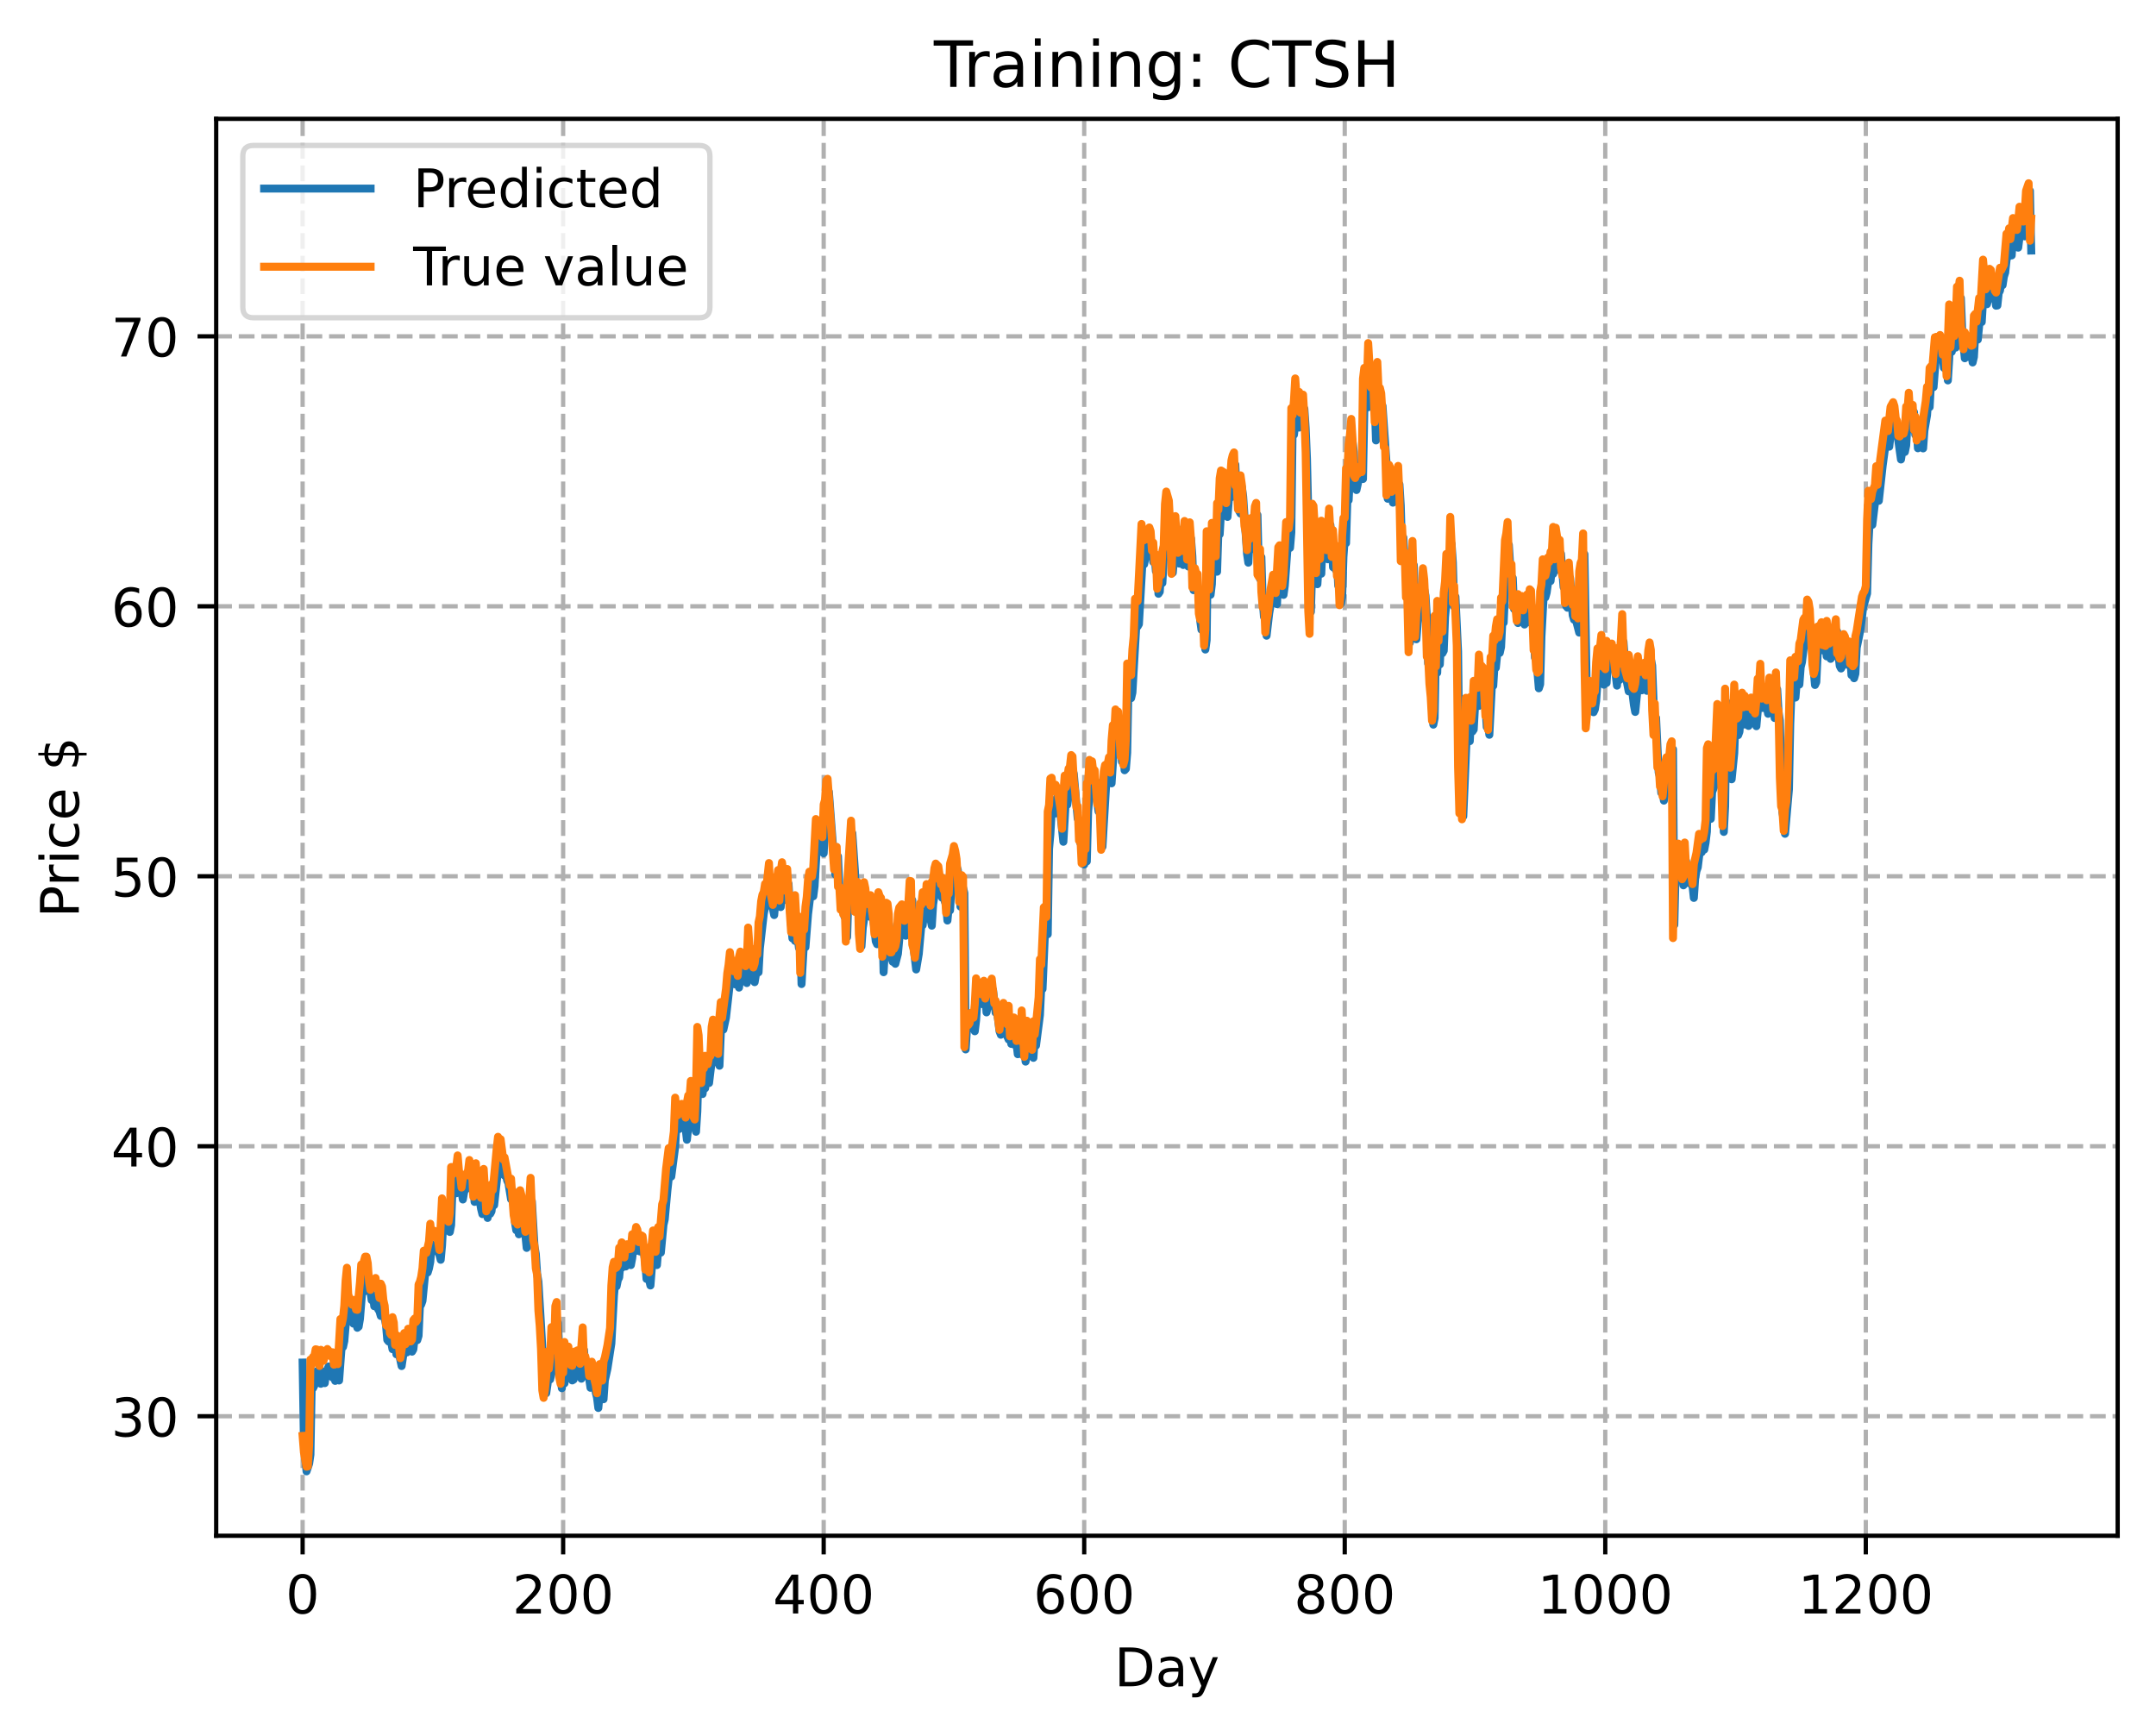 <?xml version="1.0" encoding="utf-8" standalone="no"?>
<!DOCTYPE svg PUBLIC "-//W3C//DTD SVG 1.1//EN"
  "http://www.w3.org/Graphics/SVG/1.1/DTD/svg11.dtd">
<!-- Created with matplotlib (https://matplotlib.org/) -->
<svg height="325.986pt" version="1.1" viewBox="0 0 404.923 325.986" width="404.923pt" xmlns="http://www.w3.org/2000/svg" xmlns:xlink="http://www.w3.org/1999/xlink">
 <defs>
  <style type="text/css">
*{stroke-linecap:butt;stroke-linejoin:round;}
  </style>
 </defs>
 <g id="figure_1">
  <g id="patch_1">
   <path d="M 0 325.986 
L 404.923 325.986 
L 404.923 0 
L 0 0 
z
" style="fill:#ffffff;"/>
  </g>
  <g id="axes_1">
   <g id="patch_2">
    <path d="M 40.603 288.43 
L 397.723 288.43 
L 397.723 22.318 
L 40.603 22.318 
z
" style="fill:#ffffff;"/>
   </g>
   <g id="matplotlib.axis_1">
    <g id="xtick_1">
     <g id="line2d_1">
      <path clip-path="url(#p2196f4562e)" d="M 56.836 288.43 
L 56.836 22.318 
" style="fill:none;stroke:#b0b0b0;stroke-dasharray:2.96,1.28;stroke-dashoffset:0;stroke-width:0.8;"/>
     </g>
     <g id="line2d_2">
      <defs>
       <path d="M 0 0 
L 0 3.5 
" id="m7f89195833" style="stroke:#000000;stroke-width:0.8;"/>
      </defs>
      <g>
       <use style="stroke:#000000;stroke-width:0.8;" x="56.836" xlink:href="#m7f89195833" y="288.43"/>
      </g>
     </g>
     <g id="text_1">
      <!-- 0 -->
      <defs>
       <path d="M 31.781 66.406 
Q 24.172 66.406 20.328 58.906 
Q 16.5 51.422 16.5 36.375 
Q 16.5 21.391 20.328 13.891 
Q 24.172 6.391 31.781 6.391 
Q 39.453 6.391 43.281 13.891 
Q 47.125 21.391 47.125 36.375 
Q 47.125 51.422 43.281 58.906 
Q 39.453 66.406 31.781 66.406 
z
M 31.781 74.219 
Q 44.047 74.219 50.516 64.516 
Q 56.984 54.828 56.984 36.375 
Q 56.984 17.969 50.516 8.266 
Q 44.047 -1.422 31.781 -1.422 
Q 19.531 -1.422 13.062 8.266 
Q 6.594 17.969 6.594 36.375 
Q 6.594 54.828 13.062 64.516 
Q 19.531 74.219 31.781 74.219 
z
" id="DejaVuSans-48"/>
      </defs>
      <g transform="translate(53.655 303.029)scale(0.1 -0.1)">
       <use xlink:href="#DejaVuSans-48"/>
      </g>
     </g>
    </g>
    <g id="xtick_2">
     <g id="line2d_3">
      <path clip-path="url(#p2196f4562e)" d="M 105.766 288.43 
L 105.766 22.318 
" style="fill:none;stroke:#b0b0b0;stroke-dasharray:2.96,1.28;stroke-dashoffset:0;stroke-width:0.8;"/>
     </g>
     <g id="line2d_4">
      <g>
       <use style="stroke:#000000;stroke-width:0.8;" x="105.766" xlink:href="#m7f89195833" y="288.43"/>
      </g>
     </g>
     <g id="text_2">
      <!-- 200 -->
      <defs>
       <path d="M 19.188 8.297 
L 53.609 8.297 
L 53.609 0 
L 7.328 0 
L 7.328 8.297 
Q 12.938 14.109 22.625 23.891 
Q 32.328 33.688 34.812 36.531 
Q 39.547 41.844 41.422 45.531 
Q 43.312 49.219 43.312 52.781 
Q 43.312 58.594 39.234 62.25 
Q 35.156 65.922 28.609 65.922 
Q 23.969 65.922 18.812 64.312 
Q 13.672 62.703 7.812 59.422 
L 7.812 69.391 
Q 13.766 71.781 18.938 73 
Q 24.125 74.219 28.422 74.219 
Q 39.75 74.219 46.484 68.547 
Q 53.219 62.891 53.219 53.422 
Q 53.219 48.922 51.531 44.891 
Q 49.859 40.875 45.406 35.406 
Q 44.188 33.984 37.641 27.219 
Q 31.109 20.453 19.188 8.297 
z
" id="DejaVuSans-50"/>
      </defs>
      <g transform="translate(96.223 303.029)scale(0.1 -0.1)">
       <use xlink:href="#DejaVuSans-50"/>
       <use x="63.623" xlink:href="#DejaVuSans-48"/>
       <use x="127.246" xlink:href="#DejaVuSans-48"/>
      </g>
     </g>
    </g>
    <g id="xtick_3">
     <g id="line2d_5">
      <path clip-path="url(#p2196f4562e)" d="M 154.697 288.43 
L 154.697 22.318 
" style="fill:none;stroke:#b0b0b0;stroke-dasharray:2.96,1.28;stroke-dashoffset:0;stroke-width:0.8;"/>
     </g>
     <g id="line2d_6">
      <g>
       <use style="stroke:#000000;stroke-width:0.8;" x="154.697" xlink:href="#m7f89195833" y="288.43"/>
      </g>
     </g>
     <g id="text_3">
      <!-- 400 -->
      <defs>
       <path d="M 37.797 64.312 
L 12.891 25.391 
L 37.797 25.391 
z
M 35.203 72.906 
L 47.609 72.906 
L 47.609 25.391 
L 58.016 25.391 
L 58.016 17.188 
L 47.609 17.188 
L 47.609 0 
L 37.797 0 
L 37.797 17.188 
L 4.891 17.188 
L 4.891 26.703 
z
" id="DejaVuSans-52"/>
      </defs>
      <g transform="translate(145.153 303.029)scale(0.1 -0.1)">
       <use xlink:href="#DejaVuSans-52"/>
       <use x="63.623" xlink:href="#DejaVuSans-48"/>
       <use x="127.246" xlink:href="#DejaVuSans-48"/>
      </g>
     </g>
    </g>
    <g id="xtick_4">
     <g id="line2d_7">
      <path clip-path="url(#p2196f4562e)" d="M 203.628 288.43 
L 203.628 22.318 
" style="fill:none;stroke:#b0b0b0;stroke-dasharray:2.96,1.28;stroke-dashoffset:0;stroke-width:0.8;"/>
     </g>
     <g id="line2d_8">
      <g>
       <use style="stroke:#000000;stroke-width:0.8;" x="203.628" xlink:href="#m7f89195833" y="288.43"/>
      </g>
     </g>
     <g id="text_4">
      <!-- 600 -->
      <defs>
       <path d="M 33.016 40.375 
Q 26.375 40.375 22.484 35.828 
Q 18.609 31.297 18.609 23.391 
Q 18.609 15.531 22.484 10.953 
Q 26.375 6.391 33.016 6.391 
Q 39.656 6.391 43.531 10.953 
Q 47.406 15.531 47.406 23.391 
Q 47.406 31.297 43.531 35.828 
Q 39.656 40.375 33.016 40.375 
z
M 52.594 71.297 
L 52.594 62.312 
Q 48.875 64.062 45.094 64.984 
Q 41.312 65.922 37.594 65.922 
Q 27.828 65.922 22.672 59.328 
Q 17.531 52.734 16.797 39.406 
Q 19.672 43.656 24.016 45.922 
Q 28.375 48.188 33.594 48.188 
Q 44.578 48.188 50.953 41.516 
Q 57.328 34.859 57.328 23.391 
Q 57.328 12.156 50.688 5.359 
Q 44.047 -1.422 33.016 -1.422 
Q 20.359 -1.422 13.672 8.266 
Q 6.984 17.969 6.984 36.375 
Q 6.984 53.656 15.188 63.938 
Q 23.391 74.219 37.203 74.219 
Q 40.922 74.219 44.703 73.484 
Q 48.484 72.75 52.594 71.297 
z
" id="DejaVuSans-54"/>
      </defs>
      <g transform="translate(194.084 303.029)scale(0.1 -0.1)">
       <use xlink:href="#DejaVuSans-54"/>
       <use x="63.623" xlink:href="#DejaVuSans-48"/>
       <use x="127.246" xlink:href="#DejaVuSans-48"/>
      </g>
     </g>
    </g>
    <g id="xtick_5">
     <g id="line2d_9">
      <path clip-path="url(#p2196f4562e)" d="M 252.558 288.43 
L 252.558 22.318 
" style="fill:none;stroke:#b0b0b0;stroke-dasharray:2.96,1.28;stroke-dashoffset:0;stroke-width:0.8;"/>
     </g>
     <g id="line2d_10">
      <g>
       <use style="stroke:#000000;stroke-width:0.8;" x="252.558" xlink:href="#m7f89195833" y="288.43"/>
      </g>
     </g>
     <g id="text_5">
      <!-- 800 -->
      <defs>
       <path d="M 31.781 34.625 
Q 24.75 34.625 20.719 30.859 
Q 16.703 27.094 16.703 20.516 
Q 16.703 13.922 20.719 10.156 
Q 24.75 6.391 31.781 6.391 
Q 38.812 6.391 42.859 10.172 
Q 46.922 13.969 46.922 20.516 
Q 46.922 27.094 42.891 30.859 
Q 38.875 34.625 31.781 34.625 
z
M 21.922 38.812 
Q 15.578 40.375 12.031 44.719 
Q 8.5 49.078 8.5 55.328 
Q 8.5 64.062 14.719 69.141 
Q 20.953 74.219 31.781 74.219 
Q 42.672 74.219 48.875 69.141 
Q 55.078 64.062 55.078 55.328 
Q 55.078 49.078 51.531 44.719 
Q 48 40.375 41.703 38.812 
Q 48.828 37.156 52.797 32.312 
Q 56.781 27.484 56.781 20.516 
Q 56.781 9.906 50.312 4.234 
Q 43.844 -1.422 31.781 -1.422 
Q 19.734 -1.422 13.25 4.234 
Q 6.781 9.906 6.781 20.516 
Q 6.781 27.484 10.781 32.312 
Q 14.797 37.156 21.922 38.812 
z
M 18.312 54.391 
Q 18.312 48.734 21.844 45.562 
Q 25.391 42.391 31.781 42.391 
Q 38.141 42.391 41.719 45.562 
Q 45.312 48.734 45.312 54.391 
Q 45.312 60.062 41.719 63.234 
Q 38.141 66.406 31.781 66.406 
Q 25.391 66.406 21.844 63.234 
Q 18.312 60.062 18.312 54.391 
z
" id="DejaVuSans-56"/>
      </defs>
      <g transform="translate(243.015 303.029)scale(0.1 -0.1)">
       <use xlink:href="#DejaVuSans-56"/>
       <use x="63.623" xlink:href="#DejaVuSans-48"/>
       <use x="127.246" xlink:href="#DejaVuSans-48"/>
      </g>
     </g>
    </g>
    <g id="xtick_6">
     <g id="line2d_11">
      <path clip-path="url(#p2196f4562e)" d="M 301.489 288.43 
L 301.489 22.318 
" style="fill:none;stroke:#b0b0b0;stroke-dasharray:2.96,1.28;stroke-dashoffset:0;stroke-width:0.8;"/>
     </g>
     <g id="line2d_12">
      <g>
       <use style="stroke:#000000;stroke-width:0.8;" x="301.489" xlink:href="#m7f89195833" y="288.43"/>
      </g>
     </g>
     <g id="text_6">
      <!-- 1000 -->
      <defs>
       <path d="M 12.406 8.297 
L 28.516 8.297 
L 28.516 63.922 
L 10.984 60.406 
L 10.984 69.391 
L 28.422 72.906 
L 38.281 72.906 
L 38.281 8.297 
L 54.391 8.297 
L 54.391 0 
L 12.406 0 
z
" id="DejaVuSans-49"/>
      </defs>
      <g transform="translate(288.764 303.029)scale(0.1 -0.1)">
       <use xlink:href="#DejaVuSans-49"/>
       <use x="63.623" xlink:href="#DejaVuSans-48"/>
       <use x="127.246" xlink:href="#DejaVuSans-48"/>
       <use x="190.869" xlink:href="#DejaVuSans-48"/>
      </g>
     </g>
    </g>
    <g id="xtick_7">
     <g id="line2d_13">
      <path clip-path="url(#p2196f4562e)" d="M 350.419 288.43 
L 350.419 22.318 
" style="fill:none;stroke:#b0b0b0;stroke-dasharray:2.96,1.28;stroke-dashoffset:0;stroke-width:0.8;"/>
     </g>
     <g id="line2d_14">
      <g>
       <use style="stroke:#000000;stroke-width:0.8;" x="350.419" xlink:href="#m7f89195833" y="288.43"/>
      </g>
     </g>
     <g id="text_7">
      <!-- 1200 -->
      <g transform="translate(337.694 303.029)scale(0.1 -0.1)">
       <use xlink:href="#DejaVuSans-49"/>
       <use x="63.623" xlink:href="#DejaVuSans-50"/>
       <use x="127.246" xlink:href="#DejaVuSans-48"/>
       <use x="190.869" xlink:href="#DejaVuSans-48"/>
      </g>
     </g>
    </g>
    <g id="text_8">
     <!-- Day -->
     <defs>
      <path d="M 19.672 64.797 
L 19.672 8.109 
L 31.594 8.109 
Q 46.688 8.109 53.688 14.938 
Q 60.688 21.781 60.688 36.531 
Q 60.688 51.172 53.688 57.984 
Q 46.688 64.797 31.594 64.797 
z
M 9.812 72.906 
L 30.078 72.906 
Q 51.266 72.906 61.172 64.094 
Q 71.094 55.281 71.094 36.531 
Q 71.094 17.672 61.125 8.828 
Q 51.172 0 30.078 0 
L 9.812 0 
z
" id="DejaVuSans-68"/>
      <path d="M 34.281 27.484 
Q 23.391 27.484 19.188 25 
Q 14.984 22.516 14.984 16.5 
Q 14.984 11.719 18.141 8.906 
Q 21.297 6.109 26.703 6.109 
Q 34.188 6.109 38.703 11.406 
Q 43.219 16.703 43.219 25.484 
L 43.219 27.484 
z
M 52.203 31.203 
L 52.203 0 
L 43.219 0 
L 43.219 8.297 
Q 40.141 3.328 35.547 0.953 
Q 30.953 -1.422 24.312 -1.422 
Q 15.922 -1.422 10.953 3.297 
Q 6 8.016 6 15.922 
Q 6 25.141 12.172 29.828 
Q 18.359 34.516 30.609 34.516 
L 43.219 34.516 
L 43.219 35.406 
Q 43.219 41.609 39.141 45 
Q 35.062 48.391 27.688 48.391 
Q 23 48.391 18.547 47.266 
Q 14.109 46.141 10.016 43.891 
L 10.016 52.203 
Q 14.938 54.109 19.578 55.047 
Q 24.219 56 28.609 56 
Q 40.484 56 46.344 49.844 
Q 52.203 43.703 52.203 31.203 
z
" id="DejaVuSans-97"/>
      <path d="M 32.172 -5.078 
Q 28.375 -14.844 24.75 -17.812 
Q 21.141 -20.797 15.094 -20.797 
L 7.906 -20.797 
L 7.906 -13.281 
L 13.188 -13.281 
Q 16.891 -13.281 18.938 -11.516 
Q 21 -9.766 23.484 -3.219 
L 25.094 0.875 
L 2.984 54.688 
L 12.5 54.688 
L 29.594 11.922 
L 46.688 54.688 
L 56.203 54.688 
z
" id="DejaVuSans-121"/>
     </defs>
     <g transform="translate(209.29 316.707)scale(0.1 -0.1)">
      <use xlink:href="#DejaVuSans-68"/>
      <use x="77.002" xlink:href="#DejaVuSans-97"/>
      <use x="138.281" xlink:href="#DejaVuSans-121"/>
     </g>
    </g>
   </g>
   <g id="matplotlib.axis_2">
    <g id="ytick_1">
     <g id="line2d_15">
      <path clip-path="url(#p2196f4562e)" d="M 40.603 265.987 
L 397.723 265.987 
" style="fill:none;stroke:#b0b0b0;stroke-dasharray:2.96,1.28;stroke-dashoffset:0;stroke-width:0.8;"/>
     </g>
     <g id="line2d_16">
      <defs>
       <path d="M 0 0 
L -3.5 0 
" id="m42df0c402d" style="stroke:#000000;stroke-width:0.8;"/>
      </defs>
      <g>
       <use style="stroke:#000000;stroke-width:0.8;" x="40.603" xlink:href="#m42df0c402d" y="265.987"/>
      </g>
     </g>
     <g id="text_9">
      <!-- 30 -->
      <defs>
       <path d="M 40.578 39.312 
Q 47.656 37.797 51.625 33 
Q 55.609 28.219 55.609 21.188 
Q 55.609 10.406 48.188 4.484 
Q 40.766 -1.422 27.094 -1.422 
Q 22.516 -1.422 17.656 -0.516 
Q 12.797 0.391 7.625 2.203 
L 7.625 11.719 
Q 11.719 9.328 16.594 8.109 
Q 21.484 6.891 26.812 6.891 
Q 36.078 6.891 40.938 10.547 
Q 45.797 14.203 45.797 21.188 
Q 45.797 27.641 41.281 31.266 
Q 36.766 34.906 28.719 34.906 
L 20.219 34.906 
L 20.219 43.016 
L 29.109 43.016 
Q 36.375 43.016 40.234 45.922 
Q 44.094 48.828 44.094 54.297 
Q 44.094 59.906 40.109 62.906 
Q 36.141 65.922 28.719 65.922 
Q 24.656 65.922 20.016 65.031 
Q 15.375 64.156 9.812 62.312 
L 9.812 71.094 
Q 15.438 72.656 20.344 73.438 
Q 25.25 74.219 29.594 74.219 
Q 40.828 74.219 47.359 69.109 
Q 53.906 64.016 53.906 55.328 
Q 53.906 49.266 50.438 45.094 
Q 46.969 40.922 40.578 39.312 
z
" id="DejaVuSans-51"/>
      </defs>
      <g transform="translate(20.878 269.786)scale(0.1 -0.1)">
       <use xlink:href="#DejaVuSans-51"/>
       <use x="63.623" xlink:href="#DejaVuSans-48"/>
      </g>
     </g>
    </g>
    <g id="ytick_2">
     <g id="line2d_17">
      <path clip-path="url(#p2196f4562e)" d="M 40.603 215.281 
L 397.723 215.281 
" style="fill:none;stroke:#b0b0b0;stroke-dasharray:2.96,1.28;stroke-dashoffset:0;stroke-width:0.8;"/>
     </g>
     <g id="line2d_18">
      <g>
       <use style="stroke:#000000;stroke-width:0.8;" x="40.603" xlink:href="#m42df0c402d" y="215.281"/>
      </g>
     </g>
     <g id="text_10">
      <!-- 40 -->
      <g transform="translate(20.878 219.08)scale(0.1 -0.1)">
       <use xlink:href="#DejaVuSans-52"/>
       <use x="63.623" xlink:href="#DejaVuSans-48"/>
      </g>
     </g>
    </g>
    <g id="ytick_3">
     <g id="line2d_19">
      <path clip-path="url(#p2196f4562e)" d="M 40.603 164.575 
L 397.723 164.575 
" style="fill:none;stroke:#b0b0b0;stroke-dasharray:2.96,1.28;stroke-dashoffset:0;stroke-width:0.8;"/>
     </g>
     <g id="line2d_20">
      <g>
       <use style="stroke:#000000;stroke-width:0.8;" x="40.603" xlink:href="#m42df0c402d" y="164.575"/>
      </g>
     </g>
     <g id="text_11">
      <!-- 50 -->
      <defs>
       <path d="M 10.797 72.906 
L 49.516 72.906 
L 49.516 64.594 
L 19.828 64.594 
L 19.828 46.734 
Q 21.969 47.469 24.109 47.828 
Q 26.266 48.188 28.422 48.188 
Q 40.625 48.188 47.75 41.5 
Q 54.891 34.812 54.891 23.391 
Q 54.891 11.625 47.562 5.094 
Q 40.234 -1.422 26.906 -1.422 
Q 22.312 -1.422 17.547 -0.641 
Q 12.797 0.141 7.719 1.703 
L 7.719 11.625 
Q 12.109 9.234 16.797 8.062 
Q 21.484 6.891 26.703 6.891 
Q 35.156 6.891 40.078 11.328 
Q 45.016 15.766 45.016 23.391 
Q 45.016 31 40.078 35.438 
Q 35.156 39.891 26.703 39.891 
Q 22.75 39.891 18.812 39.016 
Q 14.891 38.141 10.797 36.281 
z
" id="DejaVuSans-53"/>
      </defs>
      <g transform="translate(20.878 168.375)scale(0.1 -0.1)">
       <use xlink:href="#DejaVuSans-53"/>
       <use x="63.623" xlink:href="#DejaVuSans-48"/>
      </g>
     </g>
    </g>
    <g id="ytick_4">
     <g id="line2d_21">
      <path clip-path="url(#p2196f4562e)" d="M 40.603 113.87 
L 397.723 113.87 
" style="fill:none;stroke:#b0b0b0;stroke-dasharray:2.96,1.28;stroke-dashoffset:0;stroke-width:0.8;"/>
     </g>
     <g id="line2d_22">
      <g>
       <use style="stroke:#000000;stroke-width:0.8;" x="40.603" xlink:href="#m42df0c402d" y="113.87"/>
      </g>
     </g>
     <g id="text_12">
      <!-- 60 -->
      <g transform="translate(20.878 117.669)scale(0.1 -0.1)">
       <use xlink:href="#DejaVuSans-54"/>
       <use x="63.623" xlink:href="#DejaVuSans-48"/>
      </g>
     </g>
    </g>
    <g id="ytick_5">
     <g id="line2d_23">
      <path clip-path="url(#p2196f4562e)" d="M 40.603 63.164 
L 397.723 63.164 
" style="fill:none;stroke:#b0b0b0;stroke-dasharray:2.96,1.28;stroke-dashoffset:0;stroke-width:0.8;"/>
     </g>
     <g id="line2d_24">
      <g>
       <use style="stroke:#000000;stroke-width:0.8;" x="40.603" xlink:href="#m42df0c402d" y="63.164"/>
      </g>
     </g>
     <g id="text_13">
      <!-- 70 -->
      <defs>
       <path d="M 8.203 72.906 
L 55.078 72.906 
L 55.078 68.703 
L 28.609 0 
L 18.312 0 
L 43.219 64.594 
L 8.203 64.594 
z
" id="DejaVuSans-55"/>
      </defs>
      <g transform="translate(20.878 66.963)scale(0.1 -0.1)">
       <use xlink:href="#DejaVuSans-55"/>
       <use x="63.623" xlink:href="#DejaVuSans-48"/>
      </g>
     </g>
    </g>
    <g id="text_14">
     <!-- Price $ -->
     <defs>
      <path d="M 19.672 64.797 
L 19.672 37.406 
L 32.078 37.406 
Q 38.969 37.406 42.719 40.969 
Q 46.484 44.531 46.484 51.125 
Q 46.484 57.672 42.719 61.234 
Q 38.969 64.797 32.078 64.797 
z
M 9.812 72.906 
L 32.078 72.906 
Q 44.344 72.906 50.609 67.359 
Q 56.891 61.812 56.891 51.125 
Q 56.891 40.328 50.609 34.812 
Q 44.344 29.297 32.078 29.297 
L 19.672 29.297 
L 19.672 0 
L 9.812 0 
z
" id="DejaVuSans-80"/>
      <path d="M 41.109 46.297 
Q 39.594 47.172 37.812 47.578 
Q 36.031 48 33.891 48 
Q 26.266 48 22.188 43.047 
Q 18.109 38.094 18.109 28.812 
L 18.109 0 
L 9.078 0 
L 9.078 54.688 
L 18.109 54.688 
L 18.109 46.188 
Q 20.953 51.172 25.484 53.578 
Q 30.031 56 36.531 56 
Q 37.453 56 38.578 55.875 
Q 39.703 55.766 41.062 55.516 
z
" id="DejaVuSans-114"/>
      <path d="M 9.422 54.688 
L 18.406 54.688 
L 18.406 0 
L 9.422 0 
z
M 9.422 75.984 
L 18.406 75.984 
L 18.406 64.594 
L 9.422 64.594 
z
" id="DejaVuSans-105"/>
      <path d="M 48.781 52.594 
L 48.781 44.188 
Q 44.969 46.297 41.141 47.344 
Q 37.312 48.391 33.406 48.391 
Q 24.656 48.391 19.812 42.844 
Q 14.984 37.312 14.984 27.297 
Q 14.984 17.281 19.812 11.734 
Q 24.656 6.203 33.406 6.203 
Q 37.312 6.203 41.141 7.25 
Q 44.969 8.297 48.781 10.406 
L 48.781 2.094 
Q 45.016 0.344 40.984 -0.531 
Q 36.969 -1.422 32.422 -1.422 
Q 20.062 -1.422 12.781 6.344 
Q 5.516 14.109 5.516 27.297 
Q 5.516 40.672 12.859 48.328 
Q 20.219 56 33.016 56 
Q 37.156 56 41.109 55.141 
Q 45.062 54.297 48.781 52.594 
z
" id="DejaVuSans-99"/>
      <path d="M 56.203 29.594 
L 56.203 25.203 
L 14.891 25.203 
Q 15.484 15.922 20.484 11.062 
Q 25.484 6.203 34.422 6.203 
Q 39.594 6.203 44.453 7.469 
Q 49.312 8.734 54.109 11.281 
L 54.109 2.781 
Q 49.266 0.734 44.188 -0.344 
Q 39.109 -1.422 33.891 -1.422 
Q 20.797 -1.422 13.156 6.188 
Q 5.516 13.812 5.516 26.812 
Q 5.516 40.234 12.766 48.109 
Q 20.016 56 32.328 56 
Q 43.359 56 49.781 48.891 
Q 56.203 41.797 56.203 29.594 
z
M 47.219 32.234 
Q 47.125 39.594 43.094 43.984 
Q 39.062 48.391 32.422 48.391 
Q 24.906 48.391 20.391 44.141 
Q 15.875 39.891 15.188 32.172 
z
" id="DejaVuSans-101"/>
      <path id="DejaVuSans-32"/>
      <path d="M 33.797 -14.703 
L 28.906 -14.703 
L 28.859 0 
Q 23.734 0.094 18.609 1.188 
Q 13.484 2.297 8.297 4.5 
L 8.297 13.281 
Q 13.281 10.156 18.375 8.562 
Q 23.484 6.984 28.906 6.938 
L 28.906 29.203 
Q 18.109 30.953 13.203 35.156 
Q 8.297 39.359 8.297 46.688 
Q 8.297 54.641 13.625 59.219 
Q 18.953 63.812 28.906 64.5 
L 28.906 75.984 
L 33.797 75.984 
L 33.797 64.656 
Q 38.328 64.453 42.578 63.688 
Q 46.828 62.938 50.875 61.625 
L 50.875 53.078 
Q 46.828 55.125 42.547 56.25 
Q 38.281 57.375 33.797 57.562 
L 33.797 36.719 
Q 44.875 35.016 50.094 30.609 
Q 55.328 26.219 55.328 18.609 
Q 55.328 10.359 49.781 5.594 
Q 44.234 0.828 33.797 0.094 
z
M 28.906 37.594 
L 28.906 57.625 
Q 23.25 56.984 20.266 54.391 
Q 17.281 51.812 17.281 47.516 
Q 17.281 43.312 20.031 40.969 
Q 22.797 38.625 28.906 37.594 
z
M 33.797 28.219 
L 33.797 7.078 
Q 39.984 7.906 43.141 10.594 
Q 46.297 13.281 46.297 17.672 
Q 46.297 21.969 43.281 24.5 
Q 40.281 27.047 33.797 28.219 
z
" id="DejaVuSans-36"/>
     </defs>
     <g transform="translate(14.798 172.342)rotate(-90)scale(0.1 -0.1)">
      <use xlink:href="#DejaVuSans-80"/>
      <use x="58.553" xlink:href="#DejaVuSans-114"/>
      <use x="99.666" xlink:href="#DejaVuSans-105"/>
      <use x="127.449" xlink:href="#DejaVuSans-99"/>
      <use x="182.43" xlink:href="#DejaVuSans-101"/>
      <use x="243.953" xlink:href="#DejaVuSans-32"/>
      <use x="275.74" xlink:href="#DejaVuSans-36"/>
     </g>
    </g>
   </g>
   <g id="line2d_25">
    <path clip-path="url(#p2196f4562e)" d="M 56.836 255.91 
L 57.081 270.91 
L 57.57 276.334 
L 58.059 274.892 
L 58.304 273.204 
L 58.548 259.456 
L 58.793 260.716 
L 59.038 260.221 
L 59.282 258.374 
L 59.527 257.506 
L 59.772 258.661 
L 60.016 259.004 
L 60.261 259.893 
L 60.506 257.563 
L 60.75 258.302 
L 60.995 259.772 
L 61.24 257.789 
L 61.729 256.636 
L 62.218 258.184 
L 62.463 258.718 
L 62.708 257.59 
L 62.952 259.352 
L 63.197 257.878 
L 63.441 258.415 
L 63.686 259.274 
L 64.175 252.72 
L 64.42 252.985 
L 64.665 251.866 
L 65.154 246.195 
L 65.399 243.576 
L 65.643 246.177 
L 65.888 247.111 
L 66.133 247.192 
L 66.377 248.591 
L 66.622 247.176 
L 67.111 249.372 
L 67.356 249.167 
L 67.601 247.722 
L 68.09 241.675 
L 68.335 242.629 
L 68.824 239.354 
L 69.069 239.006 
L 69.802 244.182 
L 70.047 243.252 
L 70.292 245.327 
L 70.781 243.31 
L 71.026 245.907 
L 71.27 246.271 
L 71.515 247.152 
L 71.76 245.311 
L 72.494 248.784 
L 72.738 251.648 
L 72.983 251.949 
L 73.228 250.776 
L 73.717 253.401 
L 73.962 250.584 
L 74.206 251.438 
L 74.451 254.355 
L 74.696 253.536 
L 74.94 254.24 
L 75.429 256.56 
L 76.163 251.72 
L 76.408 254.006 
L 76.897 251.27 
L 77.387 253.856 
L 77.631 253.432 
L 77.876 251.223 
L 78.121 251.257 
L 78.365 251.698 
L 78.61 250.88 
L 78.855 245.424 
L 79.099 245.013 
L 79.344 244.329 
L 79.833 239.323 
L 80.078 238.902 
L 80.323 238.995 
L 80.567 238.207 
L 80.812 236.969 
L 81.056 233.7 
L 81.546 234.887 
L 81.79 234.309 
L 82.524 235.64 
L 82.769 236.604 
L 83.014 233.94 
L 83.258 229.375 
L 83.503 230.063 
L 83.748 230.222 
L 83.992 229.322 
L 84.237 231.089 
L 84.482 231.377 
L 84.726 230.099 
L 84.971 223.251 
L 85.216 222.625 
L 85.46 223.873 
L 85.705 224.106 
L 86.194 220.785 
L 86.928 225.279 
L 87.173 223.868 
L 87.417 223.264 
L 87.662 223.259 
L 88.151 221.916 
L 88.396 220.428 
L 88.641 222.767 
L 88.885 221.511 
L 89.13 225.731 
L 89.375 222.59 
L 89.619 220.989 
L 89.864 224.162 
L 90.353 227.032 
L 90.598 228.02 
L 90.843 226.404 
L 91.087 223.409 
L 91.332 225.479 
L 91.577 228.742 
L 91.821 226.732 
L 92.066 227.966 
L 92.311 227.507 
L 92.555 225.317 
L 92.8 226.354 
L 93.778 217.588 
L 94.023 218.373 
L 94.268 218.196 
L 94.757 220.786 
L 95.002 220.371 
L 95.246 221.689 
L 95.491 222.212 
L 95.98 225.238 
L 96.225 223.539 
L 96.714 229.534 
L 96.959 231.051 
L 97.204 230.051 
L 97.448 231.817 
L 97.693 227.749 
L 97.938 226.209 
L 98.182 227.12 
L 98.916 234.37 
L 99.161 232.263 
L 99.405 232.608 
L 99.895 225.62 
L 100.384 234.096 
L 100.629 235.482 
L 100.873 239.193 
L 101.118 240.697 
L 101.607 248.859 
L 102.341 261.694 
L 102.586 261.661 
L 102.831 259.988 
L 103.075 257.151 
L 103.32 259.08 
L 103.565 258.004 
L 103.809 253.72 
L 104.299 256.037 
L 104.543 250.239 
L 104.788 248.459 
L 105.277 258.436 
L 105.522 260.727 
L 105.766 257.903 
L 106.011 259.813 
L 106.256 256.677 
L 106.5 257.42 
L 106.99 255.511 
L 107.479 259.261 
L 107.724 259.108 
L 107.968 258.168 
L 108.213 256.75 
L 108.458 257.746 
L 108.702 256.871 
L 108.947 257.556 
L 109.192 258.935 
L 109.681 253.555 
L 109.926 257.025 
L 110.17 256.902 
L 110.66 259.005 
L 110.904 260.646 
L 111.393 258.215 
L 111.638 259.512 
L 111.883 261.482 
L 112.127 262.473 
L 112.372 264.435 
L 112.861 259.221 
L 113.351 262.793 
L 113.595 259.257 
L 114.085 257.061 
L 114.819 252.336 
L 115.308 243.324 
L 115.553 240.587 
L 115.797 241.601 
L 116.042 240.392 
L 116.287 239.926 
L 116.531 237.119 
L 116.776 238.122 
L 117.02 234.923 
L 117.265 236.979 
L 117.51 237.863 
L 117.754 236.581 
L 117.999 236.534 
L 118.244 237.311 
L 118.488 237.602 
L 118.733 236.298 
L 118.978 234.254 
L 119.222 234.214 
L 119.467 234.929 
L 119.712 231.569 
L 120.201 235.045 
L 120.446 234.453 
L 120.69 234.315 
L 120.935 235.333 
L 121.18 236.943 
L 121.424 240.198 
L 121.669 239.287 
L 122.158 241.432 
L 122.403 238.376 
L 122.892 235.267 
L 123.137 235.736 
L 123.381 237.593 
L 123.626 234.577 
L 123.871 233.871 
L 124.115 235.259 
L 124.605 230.053 
L 124.849 228.999 
L 125.339 223.635 
L 125.828 219.178 
L 126.073 220.977 
L 126.807 215.351 
L 127.051 210.794 
L 127.296 211.628 
L 127.541 212.056 
L 127.785 211.567 
L 128.275 209.91 
L 128.764 211.891 
L 129.008 214.061 
L 129.498 209.397 
L 129.742 210.28 
L 129.987 207.066 
L 130.232 208.477 
L 130.476 211.405 
L 130.721 212.556 
L 130.966 208.713 
L 131.21 199.829 
L 131.455 200.661 
L 131.944 205.476 
L 132.189 203.751 
L 132.434 204.392 
L 132.678 201.751 
L 132.923 201.738 
L 133.168 203.412 
L 133.902 197.323 
L 134.146 194.942 
L 134.391 198.108 
L 134.636 199.546 
L 134.88 198.325 
L 135.125 200.163 
L 135.369 194.083 
L 135.614 191.283 
L 135.859 193.371 
L 136.348 191.134 
L 137.327 182.368 
L 137.816 183.582 
L 138.061 184.871 
L 138.305 182.969 
L 138.55 183.326 
L 138.795 185.483 
L 139.284 181.672 
L 139.773 184.089 
L 140.018 182.838 
L 140.263 184.631 
L 140.507 183.115 
L 140.752 178.193 
L 140.996 180.445 
L 141.486 183.255 
L 141.73 184.464 
L 142.22 181.544 
L 142.464 182.613 
L 142.709 178.127 
L 143.443 171.617 
L 143.932 169.163 
L 144.177 170.1 
L 144.666 165.448 
L 144.911 169.447 
L 145.4 171.86 
L 145.645 169.07 
L 145.89 167.71 
L 146.134 168.841 
L 146.379 166.336 
L 146.624 170.361 
L 146.868 166.454 
L 147.113 165.026 
L 147.602 168.715 
L 147.847 169.121 
L 148.091 165.98 
L 148.581 173.577 
L 148.825 176.237 
L 149.07 174.584 
L 149.315 176.71 
L 149.559 171.959 
L 149.804 175.887 
L 150.049 178.02 
L 150.293 175.177 
L 150.538 184.817 
L 151.027 176.361 
L 151.272 177.901 
L 151.761 171.681 
L 152.251 167.688 
L 152.495 168.347 
L 152.74 168.337 
L 152.984 166.443 
L 153.474 157.97 
L 153.718 159.943 
L 153.963 158.077 
L 154.208 159.632 
L 154.452 157.074 
L 154.697 160.258 
L 154.942 154.995 
L 155.186 154.332 
L 155.431 150.52 
L 155.676 148.719 
L 156.41 158.474 
L 156.899 164.251 
L 157.144 161.583 
L 157.388 160.844 
L 157.633 166.425 
L 157.878 167.277 
L 158.122 169.972 
L 158.367 169.701 
L 158.612 172.185 
L 158.856 170.497 
L 159.101 176.004 
L 159.345 168.009 
L 159.835 160.864 
L 160.079 156.488 
L 160.569 163.653 
L 160.813 170.494 
L 161.058 170.139 
L 161.303 168.462 
L 161.792 177.742 
L 162.037 174.245 
L 162.281 172.683 
L 162.526 169.427 
L 162.771 169.709 
L 163.015 171.692 
L 163.26 170.793 
L 163.505 172.227 
L 163.749 170.006 
L 164.483 176.805 
L 164.728 177.333 
L 165.217 170.88 
L 165.706 172.646 
L 165.951 182.593 
L 166.196 178.298 
L 166.44 179.087 
L 166.685 173.736 
L 166.93 173.422 
L 167.174 175.221 
L 167.419 179.81 
L 167.664 180.637 
L 167.908 179.498 
L 168.153 181.01 
L 168.642 179.119 
L 169.132 173.743 
L 169.621 172.276 
L 170.11 175.743 
L 170.355 174.603 
L 170.6 174.189 
L 170.844 172.301 
L 171.089 168.931 
L 171.333 169.063 
L 171.578 177.918 
L 172.067 182.076 
L 172.557 179.145 
L 173.046 173.662 
L 173.291 173.774 
L 173.535 171.578 
L 174.025 172.346 
L 174.269 170.184 
L 175.003 173.856 
L 175.248 169.876 
L 175.982 164.994 
L 176.227 166.252 
L 176.471 165.824 
L 176.716 168.092 
L 176.96 168.622 
L 177.205 166.749 
L 177.45 169.298 
L 177.694 169.946 
L 177.939 172.887 
L 178.184 170.348 
L 178.428 170.992 
L 178.673 166.562 
L 179.162 163.015 
L 179.407 161.885 
L 179.896 163.437 
L 180.141 165.942 
L 180.386 170.271 
L 180.63 169.767 
L 180.875 166.736 
L 181.12 167.738 
L 181.364 197.096 
L 181.609 193.158 
L 182.098 192.157 
L 182.343 192.947 
L 182.588 191.515 
L 182.832 193.061 
L 183.077 193.688 
L 183.321 191.639 
L 183.566 187.879 
L 183.811 188.585 
L 184.3 186.981 
L 184.545 188.594 
L 185.034 186.497 
L 185.279 190.139 
L 186.013 186.688 
L 186.502 185.944 
L 186.991 190.186 
L 187.236 189.686 
L 187.725 193.69 
L 187.97 194.339 
L 188.215 192.948 
L 188.459 193.719 
L 188.704 191.384 
L 188.948 192.702 
L 189.193 194.697 
L 189.438 195.239 
L 189.682 192.799 
L 189.927 196.053 
L 190.172 194.4 
L 190.416 196.172 
L 190.661 193.825 
L 191.15 197.995 
L 191.395 195.791 
L 191.64 196.477 
L 191.884 198.019 
L 192.129 194.127 
L 192.618 199.388 
L 192.863 197.849 
L 193.108 194.518 
L 193.352 197.21 
L 193.597 198.336 
L 193.842 196.019 
L 194.086 198.675 
L 194.331 195.028 
L 194.575 196.373 
L 195.309 190.642 
L 195.554 185.475 
L 195.799 185.757 
L 196.288 174.351 
L 196.533 173.796 
L 196.777 175.467 
L 197.022 159.436 
L 197.267 156.691 
L 197.511 152.495 
L 197.756 150.645 
L 198.001 152.847 
L 198.245 150.839 
L 198.49 149.857 
L 199.224 153.439 
L 199.713 158.097 
L 200.203 149.638 
L 200.447 151.148 
L 201.426 144.453 
L 201.67 145.352 
L 202.404 153.749 
L 202.649 153.992 
L 202.894 158.324 
L 203.138 157.173 
L 203.383 162.261 
L 203.628 162.365 
L 203.872 159.449 
L 204.117 161.784 
L 204.362 152.418 
L 204.851 146.666 
L 205.096 146.514 
L 205.34 145.334 
L 205.585 147.245 
L 205.83 146.779 
L 206.074 150.566 
L 206.319 152.408 
L 206.563 152.145 
L 206.808 152.855 
L 207.053 159.032 
L 207.787 146.763 
L 208.031 145.84 
L 208.276 144.261 
L 208.521 144.796 
L 208.765 147.122 
L 209.255 139.677 
L 209.499 141.178 
L 209.744 137.436 
L 209.989 137.679 
L 210.233 136.614 
L 210.723 143.062 
L 210.967 140.16 
L 211.212 144.664 
L 211.457 144.397 
L 211.701 141.342 
L 211.946 128.163 
L 212.191 130.325 
L 212.435 131.13 
L 212.68 130.067 
L 213.414 117.33 
L 213.658 117.646 
L 213.903 117.22 
L 214.637 104.315 
L 214.882 105.981 
L 215.616 102.075 
L 215.86 103.397 
L 216.105 101.101 
L 216.35 102.508 
L 216.594 105.547 
L 216.839 104.091 
L 217.084 107.271 
L 217.328 105.968 
L 217.573 111.516 
L 217.818 111.142 
L 218.062 107.437 
L 218.307 109.502 
L 218.551 105.167 
L 218.796 104.593 
L 219.041 99.062 
L 219.285 96.18 
L 219.53 96.71 
L 219.775 97.586 
L 220.019 100.99 
L 220.264 107.568 
L 220.998 99.169 
L 221.487 105.852 
L 221.732 103.53 
L 222.221 106.113 
L 222.711 101.458 
L 222.955 102.964 
L 223.2 106.403 
L 223.689 101.145 
L 223.934 104.405 
L 224.179 110.847 
L 224.668 107.915 
L 224.912 110.361 
L 225.157 111.559 
L 225.402 116.478 
L 225.646 118.265 
L 225.891 115.052 
L 226.136 117.174 
L 226.38 121.991 
L 226.625 120.209 
L 226.87 100.648 
L 227.114 108.077 
L 227.359 111.711 
L 227.604 109.694 
L 227.848 102.643 
L 228.093 103.708 
L 228.338 106.398 
L 228.582 107.375 
L 228.827 99.8 
L 229.072 100.349 
L 229.561 91.911 
L 230.295 93.41 
L 230.539 97.082 
L 230.784 93.867 
L 231.029 92.313 
L 231.273 93.382 
L 231.518 90.003 
L 232.007 87.259 
L 232.252 92.296 
L 232.497 92.134 
L 232.741 96.002 
L 232.986 96.451 
L 233.231 91.415 
L 233.475 93.204 
L 234.209 104.018 
L 234.454 105.676 
L 234.699 100.751 
L 234.943 103.218 
L 235.188 100.29 
L 235.433 99.386 
L 235.677 100.946 
L 235.922 97.948 
L 236.167 96.719 
L 236.411 106.645 
L 236.656 108.734 
L 236.9 104.641 
L 237.145 112.685 
L 237.39 115.839 
L 237.634 114.807 
L 237.879 119.393 
L 238.368 115.176 
L 238.858 112.341 
L 239.102 111.664 
L 239.347 108.952 
L 239.592 112.253 
L 239.836 113.466 
L 240.081 107.91 
L 240.326 105.891 
L 240.57 104.991 
L 240.815 107.616 
L 241.06 111.724 
L 241.304 109.953 
L 241.794 103.057 
L 242.038 102.416 
L 242.283 102.902 
L 242.527 99.975 
L 242.772 79.429 
L 243.017 81.667 
L 243.261 79.501 
L 243.506 75.521 
L 243.751 78.959 
L 243.995 80.303 
L 244.24 77.478 
L 244.485 80.133 
L 244.974 76.78 
L 245.219 80.397 
L 245.463 86.14 
L 245.708 96.422 
L 245.953 112.821 
L 246.197 114.926 
L 246.687 98.569 
L 246.931 100.209 
L 247.176 103.003 
L 247.421 109.718 
L 247.91 101.923 
L 248.155 107.752 
L 248.399 101.02 
L 248.644 103.932 
L 248.888 102.843 
L 249.133 102.46 
L 249.378 105.037 
L 249.867 98.596 
L 250.112 101.457 
L 250.356 106.525 
L 250.601 102.555 
L 250.846 106.994 
L 251.09 104.975 
L 251.335 110.008 
L 251.58 108.287 
L 251.824 113.376 
L 252.069 112.168 
L 252.314 104.6 
L 252.558 101.033 
L 252.803 102.01 
L 253.048 93.754 
L 253.292 93.949 
L 253.537 88.928 
L 254.026 82.947 
L 254.271 84.915 
L 254.515 90.716 
L 254.76 92.035 
L 255.249 89.775 
L 255.494 89.761 
L 255.739 89.246 
L 255.983 89.964 
L 256.228 77.382 
L 256.473 73.274 
L 256.962 76.482 
L 257.207 70.055 
L 257.696 75.411 
L 257.941 73.473 
L 258.185 75.383 
L 258.43 82.719 
L 258.675 79.832 
L 258.919 73.177 
L 259.164 76.78 
L 259.409 75.89 
L 259.653 76.236 
L 260.387 86.732 
L 260.632 93.671 
L 260.876 89.957 
L 261.121 90.09 
L 261.366 90.409 
L 261.61 94.406 
L 261.855 93.476 
L 262.1 94.214 
L 262.344 91.91 
L 262.589 93.445 
L 262.834 90.977 
L 263.078 94.955 
L 263.323 103.482 
L 263.568 100.958 
L 263.812 104.972 
L 264.057 105.449 
L 264.302 111.664 
L 264.546 112.031 
L 264.791 120.72 
L 265.28 112.755 
L 265.525 106.141 
L 266.014 120.058 
L 266.259 117.03 
L 266.993 112.218 
L 267.237 114.683 
L 267.482 110.656 
L 267.727 111.875 
L 267.971 115.726 
L 268.216 124.596 
L 268.461 123.987 
L 268.95 133.043 
L 269.195 136.096 
L 269.439 134.876 
L 269.684 121.292 
L 269.929 126.353 
L 270.173 118.278 
L 270.418 124.782 
L 270.663 119.535 
L 270.907 122.68 
L 271.152 122.217 
L 271.397 115.903 
L 271.641 113.18 
L 271.886 109.079 
L 272.131 111.598 
L 272.375 108.779 
L 272.62 102.152 
L 272.864 105.674 
L 273.109 113.963 
L 273.354 112.088 
L 273.843 122.383 
L 274.088 142.679 
L 274.332 151.147 
L 274.577 146.43 
L 274.822 153.315 
L 275.556 135.943 
L 275.8 137.219 
L 276.045 139.203 
L 276.29 134.003 
L 276.534 137.387 
L 276.779 137.022 
L 277.024 132.581 
L 277.268 132.667 
L 277.513 131.513 
L 277.758 132.579 
L 278.002 126.711 
L 278.247 128.984 
L 278.491 128.376 
L 278.736 128.451 
L 279.225 136.539 
L 279.47 135.762 
L 279.715 138.003 
L 280.204 128.449 
L 280.449 128.811 
L 280.693 124.892 
L 280.938 125.423 
L 281.427 120.514 
L 281.672 122.623 
L 281.917 121.523 
L 282.161 116.59 
L 282.406 116.939 
L 282.895 106.1 
L 283.385 102.348 
L 283.874 110.143 
L 284.118 108.563 
L 284.363 114.384 
L 284.608 113.406 
L 284.852 114.574 
L 285.097 117.013 
L 285.342 113.897 
L 285.831 115.928 
L 286.076 115.507 
L 286.32 117.296 
L 286.565 115.996 
L 286.81 116.914 
L 287.054 115.088 
L 287.299 116.647 
L 287.544 113.897 
L 287.788 114.278 
L 288.033 117.734 
L 288.278 123.499 
L 288.522 123.478 
L 289.012 129.273 
L 289.256 128.526 
L 289.501 119.524 
L 289.99 110.563 
L 290.235 112.205 
L 290.479 111.31 
L 290.969 107.81 
L 291.213 109.137 
L 291.458 106.738 
L 291.703 107.781 
L 291.947 103.366 
L 292.192 107.128 
L 292.437 102.791 
L 292.681 103.887 
L 292.926 105.624 
L 293.171 104.019 
L 293.66 110.269 
L 293.905 109.568 
L 294.149 113.834 
L 294.394 114.137 
L 294.883 108.566 
L 295.373 115.552 
L 295.617 116.383 
L 295.862 113.938 
L 296.106 116.92 
L 296.596 118.812 
L 296.84 111.087 
L 297.085 108.909 
L 297.33 107.939 
L 297.574 104.083 
L 298.064 133.236 
L 298.308 132.217 
L 298.553 128.403 
L 298.798 128.308 
L 299.042 129.546 
L 299.287 133.765 
L 299.532 133.241 
L 299.776 131.602 
L 300.266 124.805 
L 300.51 126.265 
L 301 121.464 
L 301.244 128.59 
L 301.489 126.632 
L 301.734 128.264 
L 301.978 124.366 
L 302.223 125.579 
L 302.712 124.531 
L 302.957 122.791 
L 303.446 126.822 
L 303.691 128.771 
L 303.935 125.395 
L 304.18 127.701 
L 304.425 126.167 
L 304.914 120.523 
L 305.403 127.328 
L 305.893 129.848 
L 306.137 127.144 
L 306.382 128.442 
L 306.871 132.418 
L 307.116 133.709 
L 307.85 126.408 
L 308.094 128.874 
L 308.339 129.65 
L 308.584 127.881 
L 308.828 128.529 
L 309.073 127.299 
L 309.318 129.75 
L 309.562 128.618 
L 309.807 124.976 
L 310.052 123.739 
L 310.296 125.006 
L 310.786 137.778 
L 311.03 134.816 
L 311.52 145.078 
L 311.764 145.926 
L 312.009 148.907 
L 312.254 148.135 
L 312.498 150.365 
L 312.743 149.026 
L 312.988 145.738 
L 313.232 144.979 
L 313.477 146.944 
L 314.211 140.726 
L 314.455 173.706 
L 314.7 163.661 
L 314.945 163.678 
L 315.189 161.155 
L 315.434 159.933 
L 315.679 163.631 
L 315.923 163.027 
L 316.168 166.276 
L 316.413 165.057 
L 316.657 161.718 
L 316.902 164.695 
L 317.147 165.855 
L 317.391 165.217 
L 317.636 164.125 
L 318.125 168.64 
L 318.37 164.982 
L 318.615 163.587 
L 318.859 162.901 
L 319.349 158.93 
L 319.593 160.068 
L 319.838 158.493 
L 320.082 159.564 
L 320.327 158.27 
L 320.572 156.185 
L 320.816 145.117 
L 321.061 143.774 
L 321.306 153.8 
L 321.55 148.795 
L 322.04 147.454 
L 322.284 145.988 
L 322.774 137.11 
L 323.263 141.443 
L 323.752 156.241 
L 323.997 151.436 
L 324.242 131.832 
L 324.486 137.877 
L 324.731 140.592 
L 324.976 144.616 
L 325.22 146.36 
L 325.71 141.469 
L 325.954 134.942 
L 326.199 137.298 
L 326.443 138.072 
L 326.688 137.421 
L 326.933 134.386 
L 327.177 135.782 
L 327.422 133.604 
L 327.667 136.074 
L 327.911 133.719 
L 328.401 136.336 
L 328.645 135.608 
L 329.135 133.124 
L 329.379 135.059 
L 329.624 134.361 
L 329.869 136.39 
L 330.358 130.904 
L 330.603 131.925 
L 330.847 128.902 
L 331.092 132.967 
L 331.337 132.615 
L 331.581 131.39 
L 332.07 134.057 
L 332.315 132.995 
L 332.56 129.824 
L 332.804 132.845 
L 333.049 131.567 
L 333.294 134.849 
L 333.538 133.374 
L 333.783 129.463 
L 334.028 133.615 
L 334.272 135.311 
L 334.762 152.574 
L 335.006 153.944 
L 335.251 156.594 
L 335.985 148.229 
L 336.23 135.899 
L 336.474 129.389 
L 336.719 131.182 
L 336.964 129.128 
L 337.208 131.014 
L 337.453 128.014 
L 337.698 127.977 
L 337.942 128.569 
L 338.187 125.297 
L 338.431 124.347 
L 338.921 120.296 
L 339.165 119.111 
L 339.41 120.898 
L 339.655 116.322 
L 340.144 118.163 
L 340.633 125.902 
L 340.878 128.646 
L 341.123 128.112 
L 341.367 122.968 
L 341.612 120.93 
L 341.857 121.197 
L 342.101 120.409 
L 342.346 118.572 
L 342.591 122.229 
L 342.835 120.952 
L 343.08 123.273 
L 343.325 120.308 
L 343.569 123.146 
L 343.814 123.74 
L 344.058 123.4 
L 344.303 121.555 
L 344.548 121.343 
L 345.037 118.579 
L 345.282 122.993 
L 345.526 125.078 
L 345.771 125.551 
L 346.016 125.119 
L 346.505 122.116 
L 347.239 124.964 
L 347.484 123.011 
L 347.728 126.793 
L 347.973 125.652 
L 348.218 127.379 
L 348.462 126.527 
L 348.707 121.667 
L 349.196 119.314 
L 349.441 118.046 
L 349.93 114.011 
L 350.664 111.461 
L 350.909 102.173 
L 351.153 97.653 
L 351.398 98.41 
L 351.643 98.572 
L 352.132 94.522 
L 352.377 93.954 
L 352.621 91.124 
L 352.866 94.058 
L 353.6 87.337 
L 354.089 83.742 
L 354.334 81.206 
L 354.579 82.112 
L 354.823 83.895 
L 355.313 79.452 
L 355.557 78.92 
L 355.802 77.585 
L 357.025 86.297 
L 357.514 83.165 
L 357.759 84.885 
L 358.004 83.672 
L 358.248 79.616 
L 358.493 80.722 
L 358.738 77.247 
L 358.982 80.204 
L 359.472 77.402 
L 359.716 81.677 
L 359.961 79.928 
L 360.206 84.187 
L 360.695 81.032 
L 360.94 80.494 
L 361.184 84.215 
L 361.429 80.86 
L 361.918 77.997 
L 362.163 74.832 
L 362.407 76.46 
L 362.652 71.988 
L 362.897 71.256 
L 363.141 72.711 
L 363.631 66.465 
L 363.875 66.125 
L 364.12 67.031 
L 364.609 64.465 
L 365.099 69.096 
L 365.588 66.784 
L 365.833 71.448 
L 366.077 67.511 
L 366.322 60.537 
L 366.567 66.065 
L 367.056 61.572 
L 367.301 65.291 
L 367.545 62.666 
L 367.79 57.543 
L 368.034 58.608 
L 368.279 55.984 
L 368.524 62.056 
L 369.013 67.286 
L 369.258 64.427 
L 369.747 67.046 
L 369.992 66.807 
L 370.236 65.236 
L 370.481 68.074 
L 370.726 67.037 
L 370.97 62.763 
L 371.215 61.125 
L 371.46 63.778 
L 371.949 58.601 
L 372.194 60.487 
L 372.683 52.159 
L 373.172 57.133 
L 373.417 56.254 
L 373.906 52.558 
L 374.395 56.119 
L 374.64 54.494 
L 374.885 57.416 
L 375.129 57.378 
L 375.374 55.054 
L 375.619 54.59 
L 375.863 52.801 
L 376.108 53.564 
L 376.353 51.971 
L 376.597 51.197 
L 377.087 46.732 
L 377.331 48.116 
L 377.576 45.625 
L 377.821 47.972 
L 378.065 44.148 
L 378.31 42.228 
L 378.799 45.971 
L 379.044 46.511 
L 379.289 44.55 
L 379.533 41.57 
L 379.778 43.416 
L 380.022 41.821 
L 380.267 44.393 
L 380.756 38.58 
L 381.001 37.767 
L 381.246 35.839 
L 381.49 47.053 
L 381.49 47.053 
" style="fill:none;stroke:#1f77b4;stroke-linecap:square;stroke-width:1.5;"/>
   </g>
   <g id="line2d_26">
    <path clip-path="url(#p2196f4562e)" d="M 56.836 269.688 
L 57.081 272.781 
L 57.57 275.469 
L 57.814 275.418 
L 58.059 271.412 
L 58.304 255.338 
L 58.548 256.353 
L 58.793 254.831 
L 59.038 254.73 
L 59.282 253.412 
L 59.527 253.462 
L 60.016 256.555 
L 60.261 253.513 
L 60.75 255.592 
L 61.484 253.361 
L 61.729 253.665 
L 61.974 254.476 
L 62.218 254.781 
L 62.463 253.969 
L 62.708 256.302 
L 62.952 255.136 
L 63.197 255.288 
L 63.441 256.2 
L 63.931 247.733 
L 64.175 248.696 
L 64.42 247.58 
L 64.665 245.197 
L 64.909 240.532 
L 65.154 238.098 
L 65.399 243.068 
L 65.643 243.93 
L 65.888 244.183 
L 66.133 245.045 
L 66.377 244.132 
L 66.622 244.538 
L 66.867 245.958 
L 67.111 246.009 
L 67.601 240.887 
L 67.845 237.49 
L 68.09 237.794 
L 68.579 236.02 
L 68.824 236.02 
L 69.069 237.236 
L 69.313 240.735 
L 69.558 242.256 
L 69.802 241.09 
L 70.047 241.8 
L 70.292 241.141 
L 70.536 240.025 
L 70.781 241.8 
L 71.026 242.206 
L 71.27 243.778 
L 71.515 241.09 
L 71.76 241.648 
L 72.004 244.183 
L 72.249 245.248 
L 72.494 248.899 
L 72.738 249.102 
L 72.983 247.733 
L 73.228 250.369 
L 73.472 250.724 
L 73.717 247.378 
L 73.962 248.392 
L 74.206 252.6 
L 74.451 250.775 
L 74.696 250.876 
L 75.185 255.085 
L 75.919 250.369 
L 76.163 252.448 
L 76.408 251.992 
L 76.653 249.558 
L 77.142 251.941 
L 77.387 251.586 
L 77.631 247.935 
L 77.876 247.631 
L 78.121 248.29 
L 78.365 247.885 
L 78.61 241.242 
L 78.855 240.735 
L 79.099 239.822 
L 79.344 238.2 
L 79.589 234.904 
L 80.078 235.31 
L 80.567 233.18 
L 80.812 229.833 
L 81.056 232.369 
L 81.301 231.203 
L 81.546 231.152 
L 81.79 232.166 
L 82.28 233.028 
L 82.524 234.752 
L 83.014 225.067 
L 83.258 227.045 
L 83.503 227.501 
L 83.748 226.639 
L 83.992 229.225 
L 84.237 229.479 
L 84.482 227.856 
L 84.726 219.185 
L 84.971 219.185 
L 85.216 219.946 
L 85.46 220.301 
L 85.705 219.033 
L 85.95 217.005 
L 86.194 219.844 
L 86.439 220.96 
L 86.684 223.039 
L 86.928 221.315 
L 87.662 220.301 
L 87.907 219.895 
L 88.151 217.867 
L 88.396 220.96 
L 88.641 219.49 
L 88.885 224.763 
L 89.13 219.033 
L 89.375 218.475 
L 89.619 222.583 
L 89.864 223.901 
L 90.353 224.966 
L 90.598 223.292 
L 90.843 219.54 
L 91.332 227.501 
L 91.577 224.459 
L 91.821 226.74 
L 92.066 225.777 
L 92.311 222.43 
L 92.555 223.495 
L 93.289 215.687 
L 93.534 213.506 
L 93.778 213.912 
L 94.023 213.963 
L 94.512 217.766 
L 94.757 217.36 
L 95.736 222.633 
L 95.98 221.366 
L 96.47 228.211 
L 96.714 229.479 
L 96.959 228.921 
L 97.204 229.986 
L 97.448 223.85 
L 97.693 223.546 
L 97.938 224.509 
L 98.182 228.16 
L 98.427 229.276 
L 98.672 231.355 
L 98.916 228.971 
L 99.161 229.428 
L 99.65 221.214 
L 100.139 232.876 
L 100.384 233.991 
L 100.629 238.2 
L 100.873 239.417 
L 101.118 246.161 
L 101.363 249 
L 101.607 253.361 
L 101.852 261.119 
L 102.097 262.539 
L 102.341 261.017 
L 102.586 258.584 
L 102.831 253.817 
L 103.075 257.113 
L 103.32 254.983 
L 103.565 249.254 
L 104.054 253.614 
L 104.299 245.299 
L 104.543 244.538 
L 105.032 258.685 
L 105.277 259.902 
L 105.522 254.73 
L 105.766 257.823 
L 106.011 252.043 
L 106.256 254.476 
L 106.5 254.324 
L 106.745 252.905 
L 106.99 255.592 
L 107.234 256.403 
L 107.479 256.505 
L 107.968 253.817 
L 108.213 254.172 
L 108.458 253.614 
L 108.702 253.767 
L 108.947 256.15 
L 109.436 249.304 
L 109.681 255.592 
L 109.926 254.73 
L 110.17 255.845 
L 110.415 256.099 
L 110.66 258.431 
L 111.149 255.744 
L 111.393 257.012 
L 111.638 259.091 
L 111.883 260.105 
L 112.127 261.677 
L 112.617 256.2 
L 113.106 259.293 
L 113.351 255.693 
L 113.595 254.983 
L 114.085 252.651 
L 114.574 249.406 
L 114.819 241.445 
L 115.063 237.997 
L 115.308 236.983 
L 115.553 238.2 
L 115.797 238.048 
L 116.042 237.591 
L 116.287 234.346 
L 116.531 234.651 
L 116.776 233.332 
L 117.265 236.172 
L 117.51 233.991 
L 117.754 233.687 
L 118.244 234.6 
L 118.488 234.549 
L 118.733 231.811 
L 118.978 231.71 
L 119.222 232.014 
L 119.467 230.442 
L 119.712 230.949 
L 119.956 233.281 
L 120.446 232.014 
L 120.69 232.166 
L 120.935 234.6 
L 121.18 238.453 
L 121.424 236.932 
L 121.914 238.96 
L 122.158 234.296 
L 122.403 233.636 
L 122.648 231.101 
L 122.892 231.456 
L 123.137 235.107 
L 123.381 231.05 
L 123.626 230.442 
L 123.871 232.267 
L 124.36 226.183 
L 124.605 225.422 
L 125.094 219.54 
L 125.583 215.636 
L 125.828 218.323 
L 126.562 212.492 
L 126.807 206.154 
L 127.051 208.588 
L 127.296 209.45 
L 127.541 209.095 
L 127.785 207.929 
L 128.03 207.32 
L 128.275 207.726 
L 128.519 208.436 
L 128.764 209.906 
L 129.008 207.067 
L 129.253 205.748 
L 129.498 206.306 
L 129.742 203.01 
L 129.987 204.886 
L 130.232 209.754 
L 130.476 210.261 
L 130.721 204.633 
L 130.966 192.869 
L 131.21 194.441 
L 131.455 200.323 
L 131.7 203.416 
L 131.944 200.171 
L 132.189 200.678 
L 132.434 198.295 
L 132.678 198.548 
L 132.923 199.866 
L 133.168 198.548 
L 133.412 198.345 
L 133.657 192.869 
L 133.902 191.5 
L 134.146 196.368 
L 134.391 197.686 
L 134.636 196.165 
L 134.88 197.94 
L 135.125 190.942 
L 135.369 188.204 
L 135.614 191.196 
L 136.348 185.72 
L 136.593 182.779 
L 136.837 181.207 
L 137.082 178.824 
L 137.327 180.953 
L 137.571 181.258 
L 137.816 182.424 
L 138.061 180.446 
L 138.55 183.286 
L 138.795 179.686 
L 139.039 178.722 
L 139.529 180.903 
L 139.773 180.193 
L 140.018 181.46 
L 140.263 180.345 
L 140.507 174.209 
L 140.752 177.759 
L 140.996 178.063 
L 141.241 181.055 
L 141.486 181.714 
L 141.73 180.953 
L 141.975 178.976 
L 142.22 179.28 
L 142.464 173.246 
L 142.709 172.131 
L 142.954 169.24 
L 143.198 168.023 
L 143.443 167.516 
L 143.688 165.995 
L 143.932 166.705 
L 144.422 162.091 
L 144.666 167.516 
L 145.156 169.95 
L 145.645 164.677 
L 145.89 165.742 
L 146.134 163.409 
L 146.379 169.139 
L 146.624 163.764 
L 146.868 161.939 
L 147.602 167.313 
L 147.847 163.206 
L 148.336 171.471 
L 148.581 175.071 
L 148.825 172.79 
L 149.07 175.173 
L 149.315 168.125 
L 149.804 176.795 
L 150.049 172.131 
L 150.293 182.728 
L 150.783 172.181 
L 151.027 174.615 
L 151.272 170.305 
L 151.517 168.48 
L 151.761 165.184 
L 152.006 163.713 
L 152.251 164.423 
L 152.495 164.626 
L 152.74 162.902 
L 153.229 153.826 
L 153.474 156.31 
L 153.718 156.209 
L 153.963 156.462 
L 154.208 154.282 
L 154.452 157.223 
L 154.697 151.088 
L 154.942 150.276 
L 155.186 146.575 
L 155.431 146.271 
L 156.654 163.308 
L 156.899 159.251 
L 157.144 159.048 
L 157.388 166.553 
L 157.633 166.502 
L 157.878 170.863 
L 158.122 169.291 
L 158.367 171.725 
L 158.612 169.139 
L 158.856 176.846 
L 159.101 166.147 
L 159.835 154.13 
L 160.324 163.612 
L 160.569 171.269 
L 161.058 165.64 
L 161.303 175.376 
L 161.547 178.215 
L 161.792 172.283 
L 162.037 170.204 
L 162.281 165.691 
L 162.526 166.857 
L 162.771 169.747 
L 163.015 169.037 
L 163.26 169.899 
L 163.505 168.125 
L 163.749 171.015 
L 163.994 172.485 
L 164.239 175.477 
L 164.483 175.173 
L 164.972 167.567 
L 165.217 168.328 
L 165.462 168.632 
L 165.706 179.686 
L 165.951 174.716 
L 166.196 176.136 
L 166.44 169.545 
L 166.685 169.697 
L 166.93 171.725 
L 167.174 178.874 
L 167.419 178.874 
L 167.664 176.795 
L 167.908 178.215 
L 168.153 177.708 
L 168.398 176.491 
L 168.642 171.573 
L 168.887 170.457 
L 169.376 169.849 
L 169.866 172.942 
L 170.11 172.181 
L 170.355 172.029 
L 170.6 169.646 
L 170.844 165.437 
L 171.089 165.488 
L 171.333 177.404 
L 171.578 178.266 
L 171.823 179.888 
L 172.312 175.883 
L 172.801 169.646 
L 173.046 169.899 
L 173.291 167.567 
L 173.535 167.77 
L 173.78 169.342 
L 174.025 166.046 
L 174.269 167.668 
L 174.514 168.125 
L 174.759 170.102 
L 175.003 165.589 
L 175.248 165.235 
L 175.493 163.054 
L 175.737 162.192 
L 176.227 162.699 
L 176.716 166.097 
L 176.96 164.829 
L 177.205 167.06 
L 177.45 167.567 
L 177.694 171.471 
L 177.939 167.415 
L 178.184 167.871 
L 178.428 162.192 
L 178.918 160.519 
L 179.162 158.896 
L 179.407 159.809 
L 179.652 161.33 
L 180.141 169.392 
L 180.386 168.175 
L 180.63 164.373 
L 180.875 164.677 
L 181.12 196.672 
L 181.364 193.072 
L 181.609 192.616 
L 181.854 192.514 
L 182.098 192.159 
L 182.343 190.232 
L 182.588 190.841 
L 182.832 191.145 
L 183.077 188.559 
L 183.321 183.742 
L 183.566 184.807 
L 183.811 184.807 
L 184.055 184.553 
L 184.3 186.734 
L 184.545 186.227 
L 184.789 184.198 
L 185.034 187.545 
L 185.523 185.466 
L 185.768 185.263 
L 186.257 183.793 
L 186.747 188.458 
L 186.991 187.951 
L 187.725 193.427 
L 187.97 190.03 
L 188.215 191.044 
L 188.459 188.356 
L 189.193 192.413 
L 189.438 188.914 
L 189.682 194.644 
L 189.927 191.196 
L 190.172 193.123 
L 190.416 191.094 
L 190.906 195.506 
L 191.15 193.072 
L 191.395 193.782 
L 191.64 195.506 
L 191.884 189.776 
L 192.374 198.497 
L 192.863 191.703 
L 193.352 194.39 
L 193.597 193.985 
L 193.842 197.179 
L 194.086 191.804 
L 194.331 194.289 
L 194.575 192.362 
L 195.065 187.291 
L 195.309 180.142 
L 195.554 181.207 
L 196.043 170.407 
L 196.288 170.204 
L 196.533 172.232 
L 196.777 152.406 
L 197.022 151.189 
L 197.267 146.22 
L 197.511 146.068 
L 197.756 148.603 
L 198.001 148.147 
L 198.245 147.386 
L 198.49 147.944 
L 198.979 150.682 
L 199.224 152.254 
L 199.469 155.651 
L 199.713 149.059 
L 199.958 145.662 
L 200.203 147.843 
L 200.692 144.344 
L 200.936 144.04 
L 201.181 141.809 
L 201.426 142.062 
L 201.67 146.727 
L 201.915 148.552 
L 202.16 151.645 
L 202.404 151.392 
L 202.649 157.882 
L 202.894 156.919 
L 203.138 162.142 
L 203.383 161.989 
L 203.628 158.44 
L 203.872 159.505 
L 204.117 147.082 
L 204.362 146.879 
L 204.606 142.721 
L 204.851 143.178 
L 205.096 142.975 
L 205.34 145.104 
L 205.585 144.648 
L 206.074 151.088 
L 206.319 151.037 
L 206.563 152.71 
L 206.808 159.606 
L 207.297 144.902 
L 207.542 143.685 
L 207.787 143.533 
L 208.031 143.533 
L 208.276 142.214 
L 208.521 145.104 
L 208.765 139.07 
L 209.01 136.18 
L 209.255 137.854 
L 209.499 133.239 
L 209.744 133.898 
L 209.989 133.645 
L 210.478 142.113 
L 210.723 136.789 
L 210.967 143.634 
L 211.212 142.721 
L 211.457 138.716 
L 211.701 124.619 
L 212.191 126.85 
L 212.435 126.8 
L 212.68 121.983 
L 212.924 119.498 
L 213.169 112.45 
L 213.658 112.906 
L 214.392 98.405 
L 214.637 101.548 
L 214.882 101.447 
L 215.371 99.723 
L 215.616 101.295 
L 215.86 99.064 
L 216.105 99.774 
L 216.35 103.424 
L 216.594 101.903 
L 216.839 105.706 
L 217.084 104.134 
L 217.328 110.574 
L 217.573 109.611 
L 217.818 105.503 
L 218.062 108.039 
L 218.307 103.577 
L 218.551 102.461 
L 218.796 94.652 
L 219.041 92.32 
L 219.53 94.044 
L 219.775 98.81 
L 220.019 107.785 
L 220.264 101.041 
L 220.753 96.934 
L 220.998 101.751 
L 221.243 103.83 
L 221.487 100.838 
L 221.732 101.599 
L 221.977 103.475 
L 222.466 97.847 
L 222.711 99.672 
L 222.955 105.098 
L 223.445 98.1 
L 223.689 101.447 
L 223.934 110.32 
L 224.423 106.72 
L 224.668 107.734 
L 224.912 107.785 
L 225.157 115.239 
L 225.402 116.354 
L 225.646 112.197 
L 225.891 114.275 
L 226.136 121.273 
L 226.38 118.23 
L 226.625 99.774 
L 226.87 108.799 
L 227.114 110.726 
L 227.359 107.227 
L 227.604 98.202 
L 228.338 104.489 
L 228.582 94.5 
L 228.827 95.768 
L 229.072 89.835 
L 229.316 88.365 
L 229.806 88.669 
L 230.05 89.48 
L 230.295 94.5 
L 230.539 90.14 
L 230.784 89.328 
L 231.029 89.937 
L 231.273 86.489 
L 231.518 85.475 
L 231.763 84.968 
L 232.007 91.204 
L 232.252 90.545 
L 232.497 95.666 
L 232.741 95.058 
L 232.986 89.278 
L 233.231 91.002 
L 233.72 98.76 
L 233.965 100.078 
L 234.209 103.323 
L 234.454 97.39 
L 234.699 101.244 
L 234.943 97.644 
L 235.188 97.188 
L 235.433 98.557 
L 235.677 95.109 
L 235.922 94.45 
L 236.167 107.937 
L 236.411 108.343 
L 236.656 103.12 
L 236.9 111.182 
L 237.145 114.073 
L 237.39 112.349 
L 237.634 118.788 
L 237.879 116.456 
L 238.124 115.34 
L 238.613 110.777 
L 239.102 107.937 
L 239.347 110.878 
L 239.592 111.385 
L 240.081 102.765 
L 240.326 102.41 
L 240.815 110.067 
L 241.06 107.937 
L 241.549 98.05 
L 241.794 98.151 
L 242.038 99.267 
L 242.283 97.188 
L 242.527 76.652 
L 242.772 77.97 
L 243.017 75.232 
L 243.261 71.074 
L 243.506 74.421 
L 243.751 75.993 
L 243.995 73.61 
L 244.24 77.514 
L 244.485 75.08 
L 244.729 74.117 
L 244.974 78.224 
L 245.219 84.968 
L 245.708 114.732 
L 245.953 119.042 
L 246.197 102.917 
L 246.442 94.602 
L 246.687 95.007 
L 246.931 98.962 
L 247.176 107.633 
L 247.421 100.991 
L 247.665 99.368 
L 247.91 104.996 
L 248.155 97.796 
L 248.399 103.069 
L 248.644 100.534 
L 248.888 99.723 
L 249.133 103.323 
L 249.622 95.514 
L 250.112 104.591 
L 250.356 99.571 
L 250.601 104.439 
L 250.846 102.461 
L 251.09 108.191 
L 251.335 107.329 
L 251.58 113.667 
L 251.824 110.929 
L 252.069 100.636 
L 252.314 97.289 
L 252.558 97.289 
L 252.803 87.959 
L 253.048 88.618 
L 253.292 83.497 
L 253.537 81.621 
L 253.782 78.68 
L 254.026 82.483 
L 254.271 89.328 
L 254.515 89.785 
L 254.76 89.024 
L 255.005 89.024 
L 255.494 87.503 
L 255.739 88.669 
L 255.983 71.125 
L 256.228 69.097 
L 256.473 71.024 
L 256.717 71.987 
L 256.962 64.432 
L 257.451 72.748 
L 257.696 71.125 
L 257.941 72.595 
L 258.185 79.289 
L 258.43 77.514 
L 258.675 67.981 
L 258.919 73.457 
L 259.164 72.849 
L 259.409 73.863 
L 259.653 77.818 
L 259.898 83.953 
L 260.143 84.156 
L 260.387 93.03 
L 260.632 87.199 
L 260.876 87.3 
L 261.121 87.858 
L 261.366 92.371 
L 261.61 90.647 
L 261.855 91.204 
L 262.1 89.886 
L 262.344 90.647 
L 262.589 87.503 
L 262.834 93.385 
L 263.078 105.402 
L 263.323 98.861 
L 263.568 103.729 
L 263.812 103.678 
L 264.057 112.197 
L 264.302 111.994 
L 264.546 122.49 
L 264.791 115.087 
L 265.036 111.284 
L 265.28 101.599 
L 265.77 119.65 
L 266.014 115.188 
L 266.748 110.168 
L 266.993 111.335 
L 267.237 106.72 
L 267.482 108.799 
L 267.727 113.768 
L 267.971 123.352 
L 268.216 123.352 
L 268.461 128.422 
L 268.705 130.907 
L 268.95 135.369 
L 269.195 133.544 
L 269.439 115.644 
L 269.684 125.177 
L 269.929 112.856 
L 270.173 120.411 
L 270.418 114.174 
L 270.663 117.673 
L 270.907 118.636 
L 271.152 111.284 
L 271.397 109.205 
L 271.641 104.033 
L 271.886 108.749 
L 272.131 107.075 
L 272.375 97.086 
L 272.62 102.055 
L 272.864 113.261 
L 273.109 110.016 
L 273.598 121.273 
L 273.843 144.04 
L 274.088 152.761 
L 274.332 147.741 
L 274.577 153.876 
L 275.311 131.059 
L 275.556 134.101 
L 275.8 134.659 
L 276.045 130.958 
L 276.29 135.369 
L 276.534 133.189 
L 276.779 127.865 
L 277.024 128.879 
L 277.268 128.473 
L 277.513 129.183 
L 277.758 122.946 
L 278.002 125.633 
L 278.247 125.025 
L 278.491 125.329 
L 278.981 134.507 
L 279.225 133.898 
L 279.47 137.093 
L 279.959 123.402 
L 280.204 123.859 
L 280.449 119.397 
L 280.693 120.309 
L 280.938 117.673 
L 281.183 116.304 
L 281.427 119.701 
L 281.672 118.636 
L 281.917 112.247 
L 282.161 112.957 
L 282.651 101.447 
L 282.895 100.179 
L 283.14 98.05 
L 283.385 104.946 
L 283.629 107.887 
L 283.874 105.96 
L 284.118 113.92 
L 284.363 113.058 
L 284.608 113.971 
L 284.852 116.608 
L 285.097 111.588 
L 285.342 112.044 
L 285.586 113.515 
L 285.831 111.943 
L 286.076 114.63 
L 286.32 113.413 
L 286.565 113.616 
L 286.81 111.639 
L 287.054 112.805 
L 287.299 110.675 
L 287.544 110.929 
L 287.788 115.239 
L 288.033 122.135 
L 288.278 122.135 
L 288.522 125.786 
L 288.767 126.343 
L 289.012 126.09 
L 289.256 111.081 
L 289.501 109.712 
L 289.746 105.047 
L 289.99 108.292 
L 290.235 108.14 
L 290.479 107.025 
L 290.724 104.692 
L 290.969 105.554 
L 291.213 103.627 
L 291.458 103.678 
L 291.703 98.962 
L 291.947 105.047 
L 292.192 99.114 
L 292.681 102.41 
L 292.926 101.396 
L 293.171 106.568 
L 293.415 108.14 
L 293.66 107.075 
L 293.905 113.261 
L 294.149 112.095 
L 294.394 110.168 
L 294.639 105.655 
L 295.128 112.501 
L 295.373 113.616 
L 295.617 110.827 
L 295.862 115.746 
L 296.106 115.34 
L 296.351 116.152 
L 296.596 107.278 
L 296.84 105.757 
L 297.085 105.148 
L 297.33 100.179 
L 297.574 123.96 
L 297.819 136.789 
L 298.064 134.152 
L 298.308 128.625 
L 298.553 127.865 
L 298.798 128.067 
L 299.042 132.124 
L 299.287 130.248 
L 299.532 129.893 
L 299.776 124.366 
L 300.021 121.78 
L 300.266 122.186 
L 300.51 121.526 
L 300.755 119.245 
L 301 125.228 
L 301.244 124.112 
L 301.489 125.684 
L 301.734 120.36 
L 301.978 122.439 
L 302.467 121.983 
L 302.712 120.867 
L 303.446 126.597 
L 303.691 121.729 
L 303.935 124.771 
L 304.18 123.25 
L 304.425 120.107 
L 304.669 115.34 
L 304.914 122.439 
L 305.159 125.684 
L 305.648 127.408 
L 305.893 122.997 
L 306.137 124.619 
L 306.382 127.56 
L 306.627 129.081 
L 306.871 129.386 
L 307.116 128.372 
L 307.605 123.25 
L 307.85 125.684 
L 308.094 126.191 
L 308.339 124.67 
L 308.584 124.771 
L 308.828 124.467 
L 309.073 126.85 
L 309.318 126.09 
L 309.562 122.186 
L 309.807 120.664 
L 310.052 122.084 
L 310.296 133.341 
L 310.541 138.056 
L 310.786 132.124 
L 311.275 144.141 
L 311.52 143.786 
L 311.764 147.741 
L 312.009 147.69 
L 312.254 149.567 
L 312.498 147.082 
L 312.743 143.228 
L 312.988 142.214 
L 313.232 143.533 
L 313.477 142.265 
L 313.722 139.78 
L 313.966 139.223 
L 314.211 176.187 
L 314.455 162.547 
L 314.7 164.119 
L 314.945 160.012 
L 315.189 158.44 
L 315.434 162.801 
L 315.679 162.294 
L 315.923 165.133 
L 316.168 164.677 
L 316.413 158.237 
L 316.657 162.851 
L 316.902 164.068 
L 317.391 162.598 
L 317.881 166.046 
L 318.125 162.294 
L 318.615 160.164 
L 319.104 156.615 
L 319.349 157.73 
L 319.593 156.97 
L 319.838 157.426 
L 320.082 156.209 
L 320.327 154.029 
L 320.572 140.49 
L 320.816 139.78 
L 321.061 149.313 
L 321.306 145.257 
L 321.55 144.547 
L 321.795 144.547 
L 322.04 143.431 
L 322.529 132.225 
L 323.018 138.716 
L 323.508 155.144 
L 323.752 148.096 
L 323.997 129.335 
L 324.242 136.028 
L 324.486 138.817 
L 324.731 143.887 
L 324.976 144.192 
L 325.465 137.701 
L 325.71 128.574 
L 325.954 133.29 
L 326.199 134.963 
L 326.443 134.71 
L 326.688 130.653 
L 326.933 132.428 
L 327.177 130.096 
L 327.422 132.834 
L 327.667 130.653 
L 327.911 132.022 
L 328.156 132.732 
L 328.401 131.87 
L 328.645 131.667 
L 328.89 131.008 
L 329.135 133.391 
L 329.379 133.239 
L 329.624 134 
L 329.869 131.515 
L 330.113 127.459 
L 330.358 128.625 
L 330.603 124.67 
L 330.847 131.211 
L 331.092 130.805 
L 331.337 129.031 
L 331.581 129.132 
L 331.826 131.515 
L 332.07 131.211 
L 332.315 127.256 
L 332.56 130.856 
L 332.804 129.842 
L 333.049 133.29 
L 333.294 131.059 
L 333.538 126.293 
L 333.783 132.783 
L 334.028 133.493 
L 334.272 146.017 
L 334.517 151.443 
L 334.762 152.153 
L 335.006 156.057 
L 335.251 151.899 
L 335.496 150.581 
L 335.74 145.358 
L 336.23 124.011 
L 336.474 127.053 
L 336.719 125.836 
L 336.964 127.256 
L 337.208 123.352 
L 337.453 123.504 
L 337.698 124.214 
L 337.942 120.867 
L 338.187 120.208 
L 338.676 116.405 
L 338.921 115.999 
L 339.165 117.571 
L 339.41 112.602 
L 339.655 113.008 
L 339.899 114.478 
L 340.389 124.822 
L 340.633 126.597 
L 340.878 125.684 
L 341.123 120.259 
L 341.367 117.673 
L 341.612 118.129 
L 342.101 116.861 
L 342.346 121.171 
L 342.591 119.042 
L 342.835 121.324 
L 343.08 116.608 
L 343.325 120.157 
L 343.569 120.867 
L 343.814 120.411 
L 344.058 118.738 
L 344.303 118.535 
L 344.548 117.723 
L 344.792 116.304 
L 345.037 122.743 
L 345.282 122.946 
L 345.526 123.707 
L 345.771 123.301 
L 346.016 121.831 
L 346.26 119.092 
L 346.505 119.549 
L 346.994 122.236 
L 347.239 120.462 
L 347.484 124.67 
L 347.728 124.163 
L 347.973 125.126 
L 348.218 124.771 
L 348.462 119.498 
L 348.707 118.484 
L 349.686 112.095 
L 349.93 111.385 
L 350.175 111.03 
L 350.419 110.067 
L 350.664 97.543 
L 350.909 92.168 
L 351.153 92.726 
L 351.398 93.74 
L 351.643 92.32 
L 352.132 91.103 
L 352.377 87.554 
L 352.621 91.052 
L 353.111 86.387 
L 354.089 78.984 
L 354.334 79.441 
L 354.579 80.962 
L 355.068 76.398 
L 355.557 75.536 
L 355.802 76.297 
L 356.046 78.579 
L 356.291 79.035 
L 356.536 81.875 
L 356.78 81.976 
L 357.025 81.266 
L 357.27 81.063 
L 357.514 81.469 
L 357.759 80.455 
L 358.004 76.348 
L 358.248 77.007 
L 358.493 73.762 
L 358.738 77.767 
L 358.982 76.449 
L 359.227 76.043 
L 359.472 80.759 
L 359.716 78.224 
L 359.961 82.737 
L 360.695 78.934 
L 360.94 81.976 
L 361.184 78.579 
L 361.674 75.334 
L 361.918 72.646 
L 362.163 73.812 
L 362.407 69.097 
L 362.652 68.793 
L 362.897 69.3 
L 363.386 63.367 
L 363.631 63.266 
L 363.875 63.367 
L 364.12 63.316 
L 364.365 62.911 
L 364.854 66.612 
L 365.099 66.612 
L 365.343 65.649 
L 365.588 70.669 
L 366.077 57.181 
L 366.322 65.243 
L 366.811 58.043 
L 367.056 63.113 
L 367.301 60.071 
L 367.545 53.834 
L 367.79 54.696 
L 368.034 52.719 
L 368.279 61.187 
L 368.524 62.809 
L 368.768 65.598 
L 369.013 62.404 
L 369.258 63.063 
L 369.502 64.077 
L 369.747 64.28 
L 369.992 63.367 
L 370.236 64.939 
L 370.481 64.837 
L 370.726 59.26 
L 370.97 58.956 
L 371.215 60.426 
L 371.704 55.964 
L 371.949 57.587 
L 372.438 48.764 
L 372.928 54.341 
L 373.172 53.936 
L 373.417 52.82 
L 373.662 50.488 
L 373.906 50.691 
L 374.151 53.733 
L 374.395 52.719 
L 374.64 54.595 
L 374.885 54.95 
L 375.619 50.285 
L 375.863 50.741 
L 376.353 49.727 
L 376.842 43.896 
L 377.087 44.657 
L 377.331 42.882 
L 377.576 44.91 
L 378.065 40.955 
L 378.555 43.034 
L 378.799 43.186 
L 379.044 41.513 
L 379.289 38.826 
L 379.533 40.854 
L 379.778 39.383 
L 380.022 41.614 
L 380.267 39.941 
L 380.512 35.834 
L 381.001 34.414 
L 381.246 45.214 
L 381.49 41.057 
L 381.49 41.057 
" style="fill:none;stroke:#ff7f0e;stroke-linecap:square;stroke-width:1.5;"/>
   </g>
   <g id="patch_3">
    <path d="M 40.603 288.43 
L 40.603 22.318 
" style="fill:none;stroke:#000000;stroke-linecap:square;stroke-linejoin:miter;stroke-width:0.8;"/>
   </g>
   <g id="patch_4">
    <path d="M 397.723 288.43 
L 397.723 22.318 
" style="fill:none;stroke:#000000;stroke-linecap:square;stroke-linejoin:miter;stroke-width:0.8;"/>
   </g>
   <g id="patch_5">
    <path d="M 40.603 288.43 
L 397.723 288.43 
" style="fill:none;stroke:#000000;stroke-linecap:square;stroke-linejoin:miter;stroke-width:0.8;"/>
   </g>
   <g id="patch_6">
    <path d="M 40.603 22.318 
L 397.723 22.318 
" style="fill:none;stroke:#000000;stroke-linecap:square;stroke-linejoin:miter;stroke-width:0.8;"/>
   </g>
   <g id="text_15">
    <!-- Training: CTSH -->
    <defs>
     <path d="M -0.297 72.906 
L 61.375 72.906 
L 61.375 64.594 
L 35.5 64.594 
L 35.5 0 
L 25.594 0 
L 25.594 64.594 
L -0.297 64.594 
z
" id="DejaVuSans-84"/>
     <path d="M 54.891 33.016 
L 54.891 0 
L 45.906 0 
L 45.906 32.719 
Q 45.906 40.484 42.875 44.328 
Q 39.844 48.188 33.797 48.188 
Q 26.516 48.188 22.312 43.547 
Q 18.109 38.922 18.109 30.906 
L 18.109 0 
L 9.078 0 
L 9.078 54.688 
L 18.109 54.688 
L 18.109 46.188 
Q 21.344 51.125 25.703 53.562 
Q 30.078 56 35.797 56 
Q 45.219 56 50.047 50.172 
Q 54.891 44.344 54.891 33.016 
z
" id="DejaVuSans-110"/>
     <path d="M 45.406 27.984 
Q 45.406 37.75 41.375 43.109 
Q 37.359 48.484 30.078 48.484 
Q 22.859 48.484 18.828 43.109 
Q 14.797 37.75 14.797 27.984 
Q 14.797 18.266 18.828 12.891 
Q 22.859 7.516 30.078 7.516 
Q 37.359 7.516 41.375 12.891 
Q 45.406 18.266 45.406 27.984 
z
M 54.391 6.781 
Q 54.391 -7.172 48.188 -13.984 
Q 42 -20.797 29.203 -20.797 
Q 24.469 -20.797 20.266 -20.094 
Q 16.062 -19.391 12.109 -17.922 
L 12.109 -9.188 
Q 16.062 -11.328 19.922 -12.344 
Q 23.781 -13.375 27.781 -13.375 
Q 36.625 -13.375 41.016 -8.766 
Q 45.406 -4.156 45.406 5.172 
L 45.406 9.625 
Q 42.625 4.781 38.281 2.391 
Q 33.938 0 27.875 0 
Q 17.828 0 11.672 7.656 
Q 5.516 15.328 5.516 27.984 
Q 5.516 40.672 11.672 48.328 
Q 17.828 56 27.875 56 
Q 33.938 56 38.281 53.609 
Q 42.625 51.219 45.406 46.391 
L 45.406 54.688 
L 54.391 54.688 
z
" id="DejaVuSans-103"/>
     <path d="M 11.719 12.406 
L 22.016 12.406 
L 22.016 0 
L 11.719 0 
z
M 11.719 51.703 
L 22.016 51.703 
L 22.016 39.312 
L 11.719 39.312 
z
" id="DejaVuSans-58"/>
     <path d="M 64.406 67.281 
L 64.406 56.891 
Q 59.422 61.531 53.781 63.812 
Q 48.141 66.109 41.797 66.109 
Q 29.297 66.109 22.656 58.469 
Q 16.016 50.828 16.016 36.375 
Q 16.016 21.969 22.656 14.328 
Q 29.297 6.688 41.797 6.688 
Q 48.141 6.688 53.781 8.984 
Q 59.422 11.281 64.406 15.922 
L 64.406 5.609 
Q 59.234 2.094 53.438 0.328 
Q 47.656 -1.422 41.219 -1.422 
Q 24.656 -1.422 15.125 8.703 
Q 5.609 18.844 5.609 36.375 
Q 5.609 53.953 15.125 64.078 
Q 24.656 74.219 41.219 74.219 
Q 47.75 74.219 53.531 72.484 
Q 59.328 70.75 64.406 67.281 
z
" id="DejaVuSans-67"/>
     <path d="M 53.516 70.516 
L 53.516 60.891 
Q 47.906 63.578 42.922 64.891 
Q 37.938 66.219 33.297 66.219 
Q 25.25 66.219 20.875 63.094 
Q 16.5 59.969 16.5 54.203 
Q 16.5 49.359 19.406 46.891 
Q 22.312 44.438 30.422 42.922 
L 36.375 41.703 
Q 47.406 39.594 52.656 34.297 
Q 57.906 29 57.906 20.125 
Q 57.906 9.516 50.797 4.047 
Q 43.703 -1.422 29.984 -1.422 
Q 24.812 -1.422 18.969 -0.25 
Q 13.141 0.922 6.891 3.219 
L 6.891 13.375 
Q 12.891 10.016 18.656 8.297 
Q 24.422 6.594 29.984 6.594 
Q 38.422 6.594 43.016 9.906 
Q 47.609 13.234 47.609 19.391 
Q 47.609 24.75 44.312 27.781 
Q 41.016 30.812 33.5 32.328 
L 27.484 33.5 
Q 16.453 35.688 11.516 40.375 
Q 6.594 45.062 6.594 53.422 
Q 6.594 63.094 13.406 68.656 
Q 20.219 74.219 32.172 74.219 
Q 37.312 74.219 42.625 73.281 
Q 47.953 72.359 53.516 70.516 
z
" id="DejaVuSans-83"/>
     <path d="M 9.812 72.906 
L 19.672 72.906 
L 19.672 43.016 
L 55.516 43.016 
L 55.516 72.906 
L 65.375 72.906 
L 65.375 0 
L 55.516 0 
L 55.516 34.719 
L 19.672 34.719 
L 19.672 0 
L 9.812 0 
z
" id="DejaVuSans-72"/>
    </defs>
    <g transform="translate(175.388 16.318)scale(0.12 -0.12)">
     <use xlink:href="#DejaVuSans-84"/>
     <use x="46.334" xlink:href="#DejaVuSans-114"/>
     <use x="87.447" xlink:href="#DejaVuSans-97"/>
     <use x="148.727" xlink:href="#DejaVuSans-105"/>
     <use x="176.51" xlink:href="#DejaVuSans-110"/>
     <use x="239.889" xlink:href="#DejaVuSans-105"/>
     <use x="267.672" xlink:href="#DejaVuSans-110"/>
     <use x="331.051" xlink:href="#DejaVuSans-103"/>
     <use x="394.527" xlink:href="#DejaVuSans-58"/>
     <use x="428.219" xlink:href="#DejaVuSans-32"/>
     <use x="460.006" xlink:href="#DejaVuSans-67"/>
     <use x="529.83" xlink:href="#DejaVuSans-84"/>
     <use x="590.914" xlink:href="#DejaVuSans-83"/>
     <use x="654.391" xlink:href="#DejaVuSans-72"/>
    </g>
   </g>
   <g id="legend_1">
    <g id="patch_7">
     <path d="M 47.603 59.674 
L 131.331 59.674 
Q 133.331 59.674 133.331 57.674 
L 133.331 29.318 
Q 133.331 27.318 131.331 27.318 
L 47.603 27.318 
Q 45.603 27.318 45.603 29.318 
L 45.603 57.674 
Q 45.603 59.674 47.603 59.674 
z
" style="fill:#ffffff;opacity:0.8;stroke:#cccccc;stroke-linejoin:miter;"/>
    </g>
    <g id="line2d_27">
     <path d="M 49.603 35.417 
L 69.603 35.417 
" style="fill:none;stroke:#1f77b4;stroke-linecap:square;stroke-width:1.5;"/>
    </g>
    <g id="line2d_28"/>
    <g id="text_16">
     <!-- Predicted -->
     <defs>
      <path d="M 45.406 46.391 
L 45.406 75.984 
L 54.391 75.984 
L 54.391 0 
L 45.406 0 
L 45.406 8.203 
Q 42.578 3.328 38.25 0.953 
Q 33.938 -1.422 27.875 -1.422 
Q 17.969 -1.422 11.734 6.484 
Q 5.516 14.406 5.516 27.297 
Q 5.516 40.188 11.734 48.094 
Q 17.969 56 27.875 56 
Q 33.938 56 38.25 53.625 
Q 42.578 51.266 45.406 46.391 
z
M 14.797 27.297 
Q 14.797 17.391 18.875 11.75 
Q 22.953 6.109 30.078 6.109 
Q 37.203 6.109 41.297 11.75 
Q 45.406 17.391 45.406 27.297 
Q 45.406 37.203 41.297 42.844 
Q 37.203 48.484 30.078 48.484 
Q 22.953 48.484 18.875 42.844 
Q 14.797 37.203 14.797 27.297 
z
" id="DejaVuSans-100"/>
      <path d="M 18.312 70.219 
L 18.312 54.688 
L 36.812 54.688 
L 36.812 47.703 
L 18.312 47.703 
L 18.312 18.016 
Q 18.312 11.328 20.141 9.422 
Q 21.969 7.516 27.594 7.516 
L 36.812 7.516 
L 36.812 0 
L 27.594 0 
Q 17.188 0 13.234 3.875 
Q 9.281 7.766 9.281 18.016 
L 9.281 47.703 
L 2.688 47.703 
L 2.688 54.688 
L 9.281 54.688 
L 9.281 70.219 
z
" id="DejaVuSans-116"/>
     </defs>
     <g transform="translate(77.603 38.917)scale(0.1 -0.1)">
      <use xlink:href="#DejaVuSans-80"/>
      <use x="58.553" xlink:href="#DejaVuSans-114"/>
      <use x="97.416" xlink:href="#DejaVuSans-101"/>
      <use x="158.939" xlink:href="#DejaVuSans-100"/>
      <use x="222.416" xlink:href="#DejaVuSans-105"/>
      <use x="250.199" xlink:href="#DejaVuSans-99"/>
      <use x="305.18" xlink:href="#DejaVuSans-116"/>
      <use x="344.389" xlink:href="#DejaVuSans-101"/>
      <use x="405.912" xlink:href="#DejaVuSans-100"/>
     </g>
    </g>
    <g id="line2d_29">
     <path d="M 49.603 50.095 
L 69.603 50.095 
" style="fill:none;stroke:#ff7f0e;stroke-linecap:square;stroke-width:1.5;"/>
    </g>
    <g id="line2d_30"/>
    <g id="text_17">
     <!-- True value -->
     <defs>
      <path d="M 8.5 21.578 
L 8.5 54.688 
L 17.484 54.688 
L 17.484 21.922 
Q 17.484 14.156 20.5 10.266 
Q 23.531 6.391 29.594 6.391 
Q 36.859 6.391 41.078 11.031 
Q 45.312 15.672 45.312 23.688 
L 45.312 54.688 
L 54.297 54.688 
L 54.297 0 
L 45.312 0 
L 45.312 8.406 
Q 42.047 3.422 37.719 1 
Q 33.406 -1.422 27.688 -1.422 
Q 18.266 -1.422 13.375 4.438 
Q 8.5 10.297 8.5 21.578 
z
M 31.109 56 
z
" id="DejaVuSans-117"/>
      <path d="M 2.984 54.688 
L 12.5 54.688 
L 29.594 8.797 
L 46.688 54.688 
L 56.203 54.688 
L 35.688 0 
L 23.484 0 
z
" id="DejaVuSans-118"/>
      <path d="M 9.422 75.984 
L 18.406 75.984 
L 18.406 0 
L 9.422 0 
z
" id="DejaVuSans-108"/>
     </defs>
     <g transform="translate(77.603 53.595)scale(0.1 -0.1)">
      <use xlink:href="#DejaVuSans-84"/>
      <use x="46.334" xlink:href="#DejaVuSans-114"/>
      <use x="87.447" xlink:href="#DejaVuSans-117"/>
      <use x="150.826" xlink:href="#DejaVuSans-101"/>
      <use x="212.35" xlink:href="#DejaVuSans-32"/>
      <use x="244.137" xlink:href="#DejaVuSans-118"/>
      <use x="303.316" xlink:href="#DejaVuSans-97"/>
      <use x="364.596" xlink:href="#DejaVuSans-108"/>
      <use x="392.379" xlink:href="#DejaVuSans-117"/>
      <use x="455.758" xlink:href="#DejaVuSans-101"/>
     </g>
    </g>
   </g>
  </g>
 </g>
 <defs>
  <clipPath id="p2196f4562e">
   <rect height="266.112" width="357.12" x="40.603" y="22.318"/>
  </clipPath>
 </defs>
</svg>
